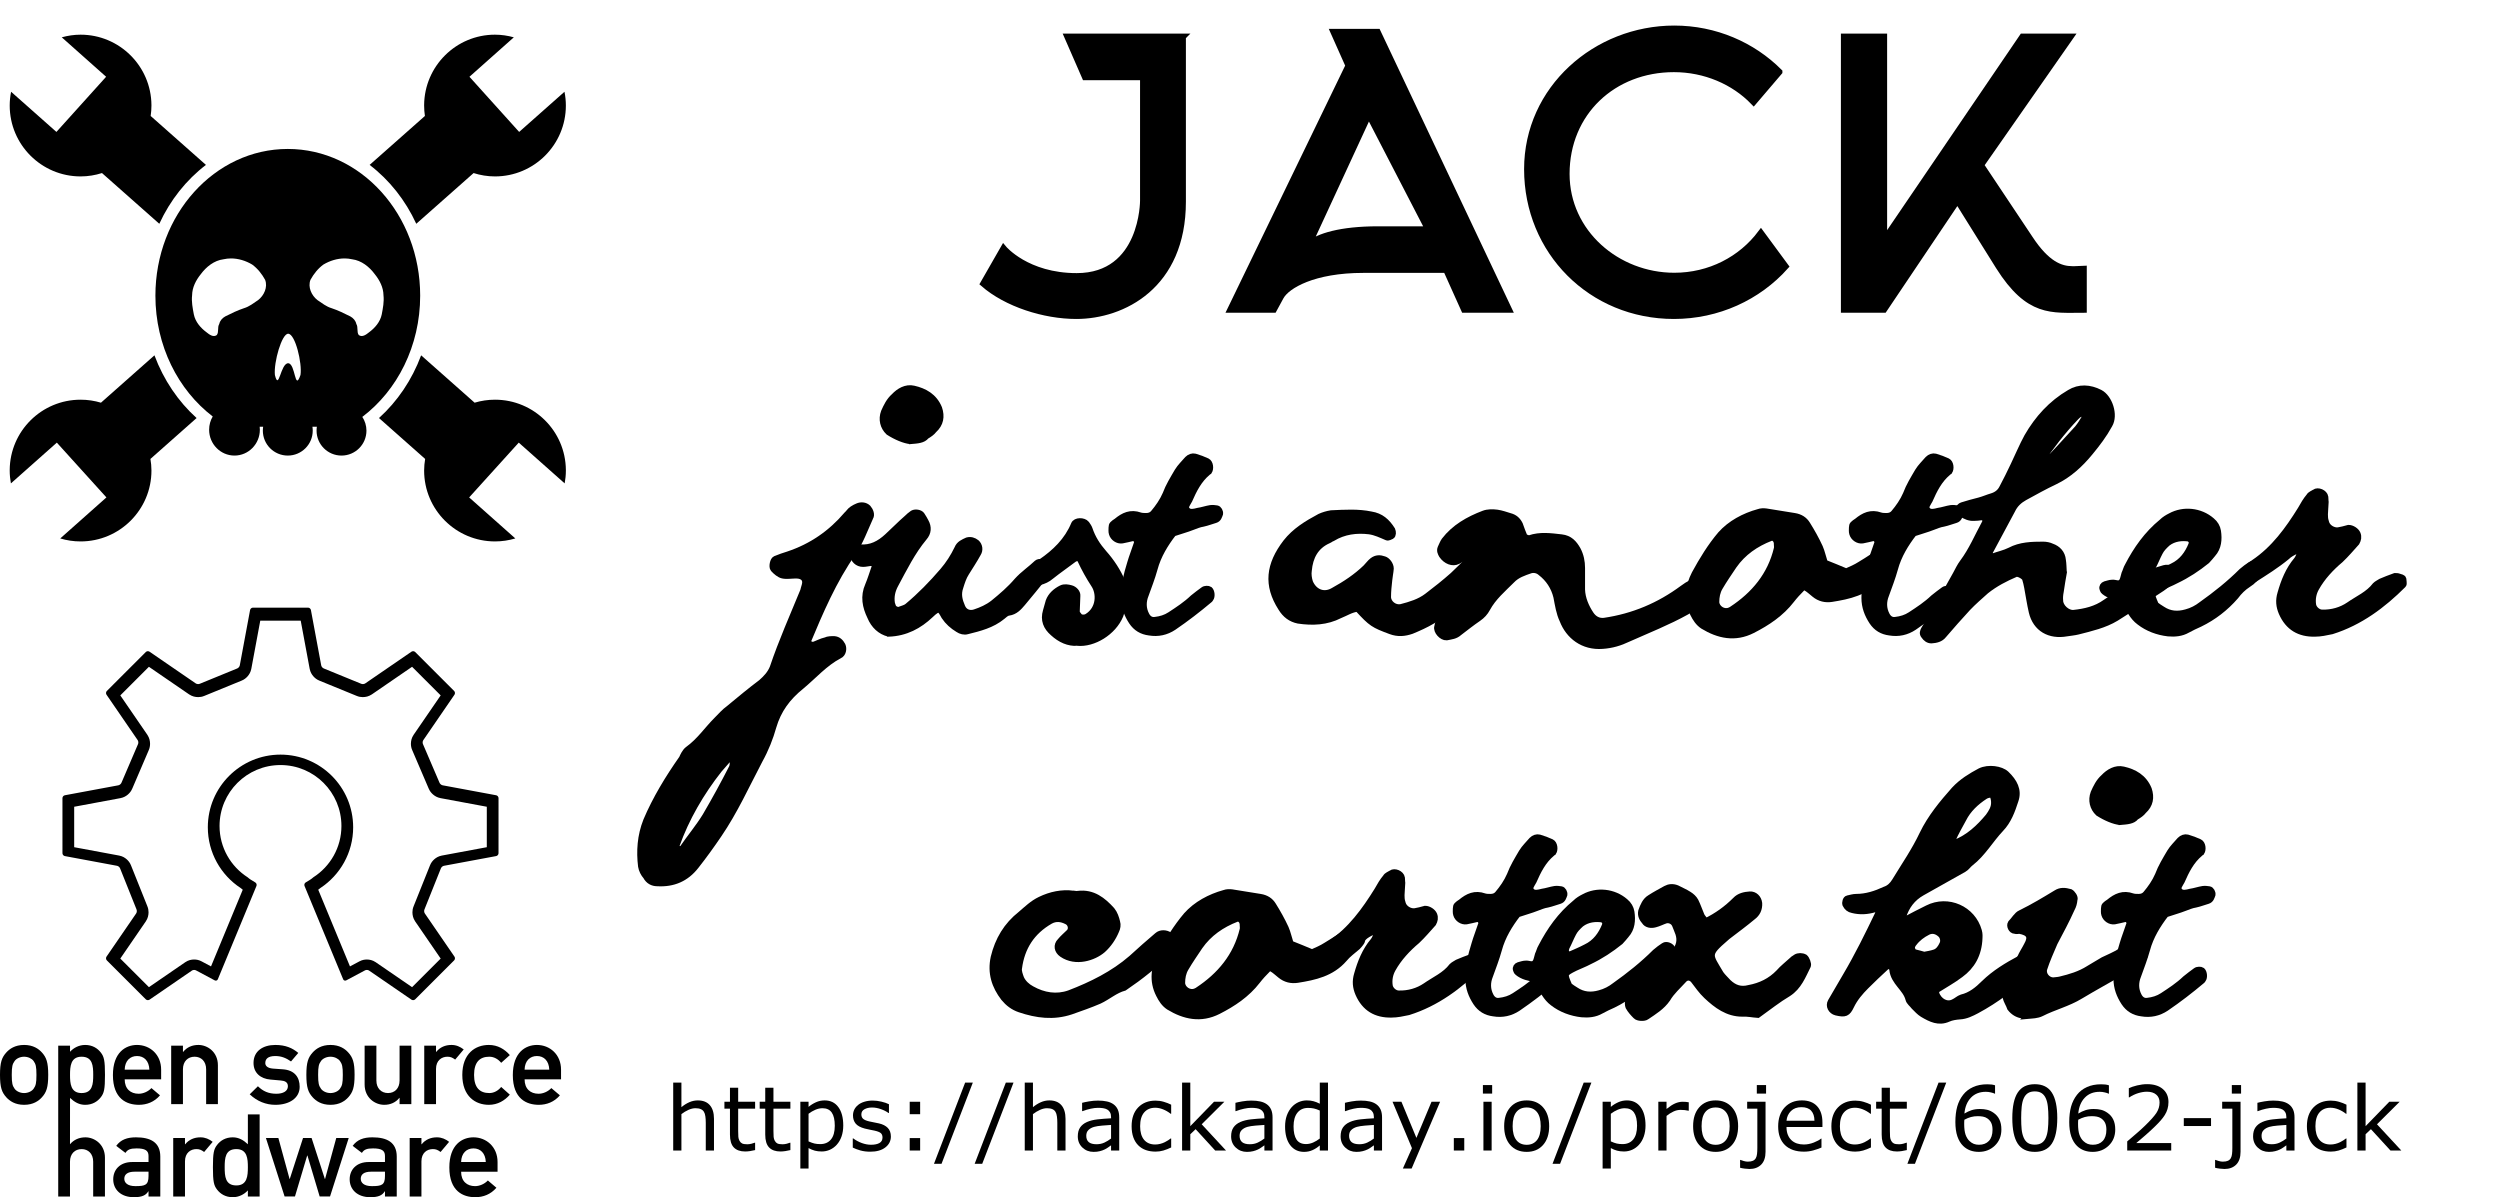 <?xml version="1.0" encoding="UTF-8" standalone="no"?>
<!-- Created with Inkscape (http://www.inkscape.org/) -->

<svg
   xmlns:osb="http://www.openswatchbook.org/uri/2009/osb"
   xmlns:dc="http://purl.org/dc/elements/1.1/"
   xmlns:cc="http://creativecommons.org/ns#"
   xmlns:rdf="http://www.w3.org/1999/02/22-rdf-syntax-ns#"
   xmlns:svg="http://www.w3.org/2000/svg"
   xmlns="http://www.w3.org/2000/svg"
   xmlns:sodipodi="http://sodipodi.sourceforge.net/DTD/sodipodi-0.dtd"
   xmlns:inkscape="http://www.inkscape.org/namespaces/inkscape"
   width="3145.514"
   height="1506.331"
   id="svg4233"
   version="1.1"
   inkscape:version="0.91 r13725"
   viewBox="0 0 3145.514 1506.331"
   sodipodi:docname="logo-2.svg"
   inkscape:export-filename="C:\Users\mperla.CORP\Documents\GitHub\JACK\graphics\logo-2.png"
   inkscape:export-xdpi="72"
   inkscape:export-ydpi="72">
  <defs
     id="defs4235">
    <linearGradient
       id="linearGradient5786"
       osb:paint="solid">
      <stop
         style="stop-color:#000000;stop-opacity:1;"
         offset="0"
         id="stop5788" />
    </linearGradient>
    <linearGradient
       id="linearGradient5780"
       osb:paint="solid">
      <stop
         style="stop-color:#000000;stop-opacity:1;"
         offset="0"
         id="stop5782" />
    </linearGradient>
    <linearGradient
       id="linearGradient5663"
       osb:paint="solid">
      <stop
         style="stop-color:#000000;stop-opacity:1;"
         offset="0"
         id="stop5665" />
    </linearGradient>
    <filter
       inkscape:label="Jigsaw Piece"
       inkscape:menu="Bevels"
       inkscape:menu-tooltip="Low, sharp bevel"
       style="color-interpolation-filters:sRGB"
       id="filter5733">
      <feSpecularLighting
         in="SourceAlpha"
         surfaceScale="1"
         specularConstant="2"
         specularExponent="18.5"
         id="feSpecularLighting5735">
        <feDistantLight
           elevation="30"
           azimuth="225"
           id="feDistantLight5737" />
      </feSpecularLighting>
      <feComposite
         result="result0"
         operator="atop"
         in2="SourceGraphic"
         id="feComposite5739" />
      <feMorphology
         radius="2"
         result="result1"
         in="SourceAlpha"
         operator="dilate"
         id="feMorphology5741" />
      <feComposite
         in="result0"
         in2="result1"
         id="feComposite5743" />
    </filter>
    <filter
       inkscape:label="Jigsaw Piece"
       inkscape:menu="Bevels"
       inkscape:menu-tooltip="Low, sharp bevel"
       style="color-interpolation-filters:sRGB"
       id="filter5745">
      <feSpecularLighting
         in="SourceAlpha"
         surfaceScale="1"
         specularConstant="2"
         specularExponent="18.5"
         id="feSpecularLighting5747">
        <feDistantLight
           elevation="30"
           azimuth="225"
           id="feDistantLight5749" />
      </feSpecularLighting>
      <feComposite
         result="result0"
         operator="atop"
         in2="SourceGraphic"
         id="feComposite5751" />
      <feMorphology
         radius="2"
         result="result1"
         in="SourceAlpha"
         operator="dilate"
         id="feMorphology5753" />
      <feComposite
         in="result0"
         in2="result1"
         id="feComposite5755" />
    </filter>
    <filter
       inkscape:label="Jigsaw Piece"
       inkscape:menu="Bevels"
       inkscape:menu-tooltip="Low, sharp bevel"
       style="color-interpolation-filters:sRGB;"
       id="filter5794">
      <feSpecularLighting
         in="SourceAlpha"
         surfaceScale="1"
         specularConstant="2"
         specularExponent="18.5"
         id="feSpecularLighting5796">
        <feDistantLight
           elevation="30"
           azimuth="225"
           id="feDistantLight5798" />
      </feSpecularLighting>
      <feComposite
         result="result0"
         operator="atop"
         in2="SourceGraphic"
         id="feComposite5800" />
      <feMorphology
         radius="2"
         result="result1"
         in="SourceAlpha"
         operator="dilate"
         id="feMorphology5802" />
      <feComposite
         in="result0"
         in2="result1"
         id="feComposite5804" />
    </filter>
  </defs>
  <sodipodi:namedview
     id="base"
     pagecolor="#ffffff"
     bordercolor="#666666"
     borderopacity="1.0"
     inkscape:pageopacity="0.0"
     inkscape:pageshadow="2"
     inkscape:zoom="0.59999999"
     inkscape:cx="506.47821"
     inkscape:cy="1168.6576"
     inkscape:current-layer="layer1"
     inkscape:document-units="px"
     showgrid="false"
     units="px"
     inkscape:showpageshadow="true"
     fit-margin-top="0"
     fit-margin-left="0"
     fit-margin-right="0"
     fit-margin-bottom="0"
     inkscape:window-width="1366"
     inkscape:window-height="706"
     inkscape:window-x="-8"
     inkscape:window-y="-8"
     inkscape:window-maximized="1"
     showguides="false" />
  <g
     id="layer1"
     inkscape:label="Layer 1"
     inkscape:groupmode="layer"
     transform="translate(-7.451,1311.374)">
    <g
       transform="matrix(2.556,0,0,2.556,931.596,-1611.209)"
       style="font-style:normal;font-weight:normal;font-size:40px;line-height:125%;font-family:sans-serif;letter-spacing:0px;word-spacing:0px;fill:#000000;fill-opacity:1;stroke:#000000;stroke-width:3.13;stroke-linecap:butt;stroke-linejoin:miter;stroke-opacity:1;stroke-miterlimit:4;stroke-dasharray:none"
       id="flowRoot4695"
       inkscape:export-xdpi="72"
       inkscape:export-ydpi="72">
      <path
         inkscape:connector-curvature="0"
         d="m 220.643,135.415 -56.7,0 8.64,19.8 28.62,0 0,60.84 c 0,0 0.18,37.26 -32.76,37.26 -24.66,0 -36,-13.68 -36,-13.68 l -9.9,17.28 c 11.34,9.9 29.88,15.84 45.72,15.84 22.86,0 52.38,-14.76 52.38,-56.16 l 0,-81.18 z"
         style="font-style:normal;font-variant:normal;font-weight:normal;font-stretch:normal;font-size:180px;font-family:Arkhip;-inkscape-font-specification:Arkhip;fill:#000000;fill-opacity:1;stroke:#000000;stroke-opacity:1;stroke-width:3.13;stroke-miterlimit:4;stroke-dasharray:none"
         id="path5265" />
      <path
         inkscape:connector-curvature="0"
         d="m 302.324,149.635 -58.14,120.06 21.24,0 3.42,-6.3 c 3.06,-5.58 16.2,-13.32 40.68,-13.32 l 40.86,0 8.82,19.62 21.96,0 -64.62,-136.62 -21.6,0 7.38,16.56 z m 14.4,80.64 c -18.36,0 -29.34,3.42 -34.2,7.56 l 29.7,-64.26 29.34,56.7 -24.84,0 z"
         style="font-style:normal;font-variant:normal;font-weight:normal;font-stretch:normal;font-size:180px;font-family:Arkhip;-inkscape-font-specification:Arkhip;fill:#000000;fill-opacity:1;stroke:#000000;stroke-opacity:1;stroke-width:3.13;stroke-miterlimit:4;stroke-dasharray:none"
         id="path5267" />
      <path
         inkscape:connector-curvature="0"
         d="m 514.271,152.695 c -13.14,-13.14 -31.5,-21.24 -51.66,-21.24 -38.52,0 -72.36,29.52 -72.36,69.12 0,40.5 31.5,72.18 72.18,72.18 21.6,0 41.4,-9.18 54.9,-24.3 l -12.06,-16.38 c -9.72,12.96 -25.2,21.06 -42.66,21.06 -28.08,0 -53.1,-21.24 -53.1,-50.22 0,-30.24 23.04,-51.66 52.92,-51.66 15.3,0 29.52,6.12 39.24,16.2 l 12.6,-14.76 z"
         style="font-style:normal;font-variant:normal;font-weight:normal;font-stretch:normal;font-size:180px;font-family:Arkhip;-inkscape-font-specification:Arkhip;fill:#000000;fill-opacity:1;stroke:#000000;stroke-opacity:1;stroke-width:3.13;stroke-miterlimit:4;stroke-dasharray:none"
         id="path5269" />
      <path
         inkscape:connector-curvature="0"
         d="m 602.004,215.875 20.34,32.58 c 14.76,23.4 26.1,21.24 41.76,21.24 l 0,-19.98 -4.32,0.18 c -0.36,0 -0.9,0 -1.26,0 -5.76,0 -12.6,-2.52 -20.88,-15.12 l -24.12,-36.18 44.1,-63.18 -23.58,0 -68.22,100.26 0,-100.26 -19.62,0 0,134.28 19.62,0 36.18,-53.82 z"
         style="font-style:normal;font-variant:normal;font-weight:normal;font-stretch:normal;font-size:180px;font-family:Arkhip;-inkscape-font-specification:Arkhip;fill:#000000;fill-opacity:1;stroke:#000000;stroke-opacity:1;stroke-width:3.13;stroke-miterlimit:4;stroke-dasharray:none"
         id="path5271" />
    </g>
    <g
       transform="matrix(2.556,0,0,2.556,324.911,-2235.047)"
       style="font-style:normal;font-weight:normal;font-size:40px;line-height:125%;font-family:sans-serif;letter-spacing:0px;word-spacing:0px;fill:#000000;fill-opacity:1;stroke:#000000;stroke-width:3.13;stroke-linecap:butt;stroke-linejoin:miter;stroke-opacity:1;stroke-miterlimit:4;stroke-dasharray:none;fill-rule:evenodd"
       id="flowRoot4711"
       inkscape:export-xdpi="72"
       inkscape:export-ydpi="72">
      <path
         inkscape:connector-curvature="0"
         d="m 273.055,677.873 c 1.35,0.45 2.4,1.2 3.15,1.05 1.8,-0.6 3.9,-1.8 6,-2.25 1.2,-0.6 2.85,-0.6 4.2,-0.6 1.95,0.15 3.15,1.35 4.05,3 0.75,1.65 0.3,4.2 -1.5,4.95 -7.2,3.75 -12.6,10.05 -18.75,15.15 -6.75,5.4 -11.4,11.7 -13.8,19.95 -1.5,5.4 -3.75,11.1 -6.75,16.5 -6.45,12.3 -12.3,25.2 -20.1,36.6 -3.45,5.1 -7.35,10.5 -11.25,15.45 -4.8,6.15 -11.1,8.85 -18.9,8.4 -2.4,0 -4.35,-1.05 -5.55,-3.3 -1.2,-1.35 -2.1,-3.15 -2.4,-4.95 -0.9,-7.35 -0.45,-15 2.55,-22.5 4.5,-10.65 10.8,-21 17.55,-30.6 0.6,-1.35 1.5,-3.3 2.85,-4.35 5.85,-4.2 9.45,-9.75 14.25,-14.55 1.95,-1.95 3.9,-4.2 5.85,-5.55 5.25,-4.35 10.65,-8.85 16.05,-12.9 2.4,-2.1 4.5,-4.35 5.7,-7.35 4.35,-12.9 9.9,-25.35 15,-37.8 0.3,-0.9 0.45,-1.95 0.75,-2.7 0.9,-3 -0.75,-4.95 -4.35,-4.95 -2.1,0 -4.65,0.45 -6.6,0 -1.5,-0.3 -3.3,-1.8 -4.5,-3.15 -0.9,-1.05 -0.15,-4.35 0.9,-4.8 2.1,-0.9 4.35,-1.65 6.3,-2.25 11.7,-3.9 21.15,-10.5 28.95,-19.65 0.75,-0.6 1.65,-2.1 2.7,-2.7 0.9,-0.6 1.8,-1.05 2.55,-1.35 1.65,-0.75 3.75,-0.6 5.1,0.75 1.05,1.2 1.95,3.3 1.05,4.65 -2.7,6 -4.95,12.15 -8.4,17.25 -9.6,13.65 -16.2,29.1 -22.65,44.55 z m -62.55,101.55 c 0.15,0 1.05,0 1.2,-0.3 3.6,-5.25 8.1,-10.65 11.4,-16.05 4.65,-7.95 9,-15.9 13.05,-23.85 0.45,-0.9 0.45,-2.4 0.45,-3.6 0,-0.45 -0.15,-0.9 -0.45,-1.35 0,-0.15 -0.9,-0.15 -1.2,0 -1.8,1.95 -3.45,4.05 -5.25,6 -8.85,11.25 -16.2,23.85 -21,37.35 0,0.6 0.45,1.05 0.45,1.5 0.15,0 0.6,0.3 1.35,0.3 z m 113.4,-201 c -2.85,-0.3 -6.9,-1.95 -10.65,-4.35 -2.7,-2.55 -3.6,-6.3 -2.25,-9.9 1.2,-2.7 2.55,-5.55 4.95,-7.65 2.4,-2.55 5.85,-4.65 9.6,-3.75 5.25,1.2 10.05,3.75 12.45,9.6 1.35,4.05 0.75,7.65 -2.55,10.65 -0.9,1.2 -2.25,2.1 -3.75,3 -1.5,1.95 -4.2,2.1 -7.8,2.4 z"
         style="font-style:normal;font-variant:normal;font-weight:normal;font-stretch:normal;font-size:150px;font-family:'goodvibes regular';-inkscape-font-specification:'goodvibes regular, ';text-align:center;text-anchor:middle;fill:#000000;fill-opacity:1;stroke:#000000;stroke-opacity:1;stroke-width:3.13;stroke-miterlimit:4;stroke-dasharray:none;fill-rule:evenodd"
         id="path5224" />
      <path
         inkscape:connector-curvature="0"
         d="m 313.243,673.223 c 8.4,-0.3 15,-3.9 20.55,-9.15 4.35,-4.2 4.8,-3 6.9,0.75 1.8,2.7 4.05,4.65 6.75,6.3 1.35,0.9 3,1.35 4.5,0.9 6,-1.5 12.15,-3 17.25,-7.2 0.9,-0.75 1.95,-1.8 3.15,-1.95 3.15,-0.45 4.95,-2.55 6.75,-4.65 3.45,-4.2 6.9,-8.25 10.2,-12.45 0.9,-1.2 1.5,-2.7 2.1,-4.05 0.45,-1.05 0,-1.95 -0.9,-2.4 -1.05,-1.2 -3.15,-1.65 -4.2,-0.75 -3.15,3 -6.75,5.4 -9.75,8.7 -3.6,4.2 -7.65,7.65 -11.7,10.95 -2.85,2.25 -6,3.6 -9.15,4.65 -2.7,0.9 -5.25,-0.15 -6.3,-2.7 -1.35,-3.15 -2.25,-6.15 -0.9,-9.9 0.75,-2.4 1.5,-4.8 2.85,-6.9 1.95,-3.15 4.05,-6.3 5.85,-9.6 1.05,-1.65 0.75,-3.9 -0.75,-5.25 -1.35,-1.05 -2.85,-1.5 -4.5,-1.05 -1.95,0.9 -3.9,1.65 -4.8,3.9 -1.95,4.05 -4.35,7.8 -7.2,11.1 -5.4,6.3 -11.1,12.15 -17.4,17.4 -1.05,0.9 -2.7,1.2 -4.2,1.8 -0.9,0.3 -2.85,-0.75 -3,-1.65 -0.15,-0.45 -0.45,-1.05 -0.6,-1.8 -0.45,-3.15 0.15,-6.15 1.8,-9.15 4.2,-7.8 8.25,-16.05 14.1,-23.1 2.1,-2.4 2.25,-5.1 0.75,-7.8 -0.6,-1.05 -1.2,-2.25 -1.95,-3.3 -0.75,-1.05 -3,-1.5 -4.35,-0.75 -0.9,0.6 -1.95,1.5 -2.85,2.4 -3.3,2.85 -6.3,6 -9.6,9 -3.9,3.6 -8.1,5.85 -13.5,5.4 -0.6,-0.15 -1.2,0.15 -1.8,0.3 -0.9,0.15 -2.1,2.1 -1.8,3 0.45,2.7 2.4,4.65 5.1,4.65 1.2,0 2.25,-0.3 3.6,-0.45 1.5,-0.15 2.55,1.05 2.1,2.25 -1.05,3 -1.95,6 -3.15,8.85 -2.4,5.4 -1.35,10.5 1.05,15.45 1.8,4.35 4.95,7.2 9,8.25 z"
         style="font-style:normal;font-variant:normal;font-weight:normal;font-stretch:normal;font-size:150px;font-family:'goodvibes regular';-inkscape-font-specification:'goodvibes regular, ';text-align:center;text-anchor:middle;fill:#000000;fill-opacity:1;stroke:#000000;stroke-opacity:1;stroke-width:3.13;stroke-miterlimit:4;stroke-dasharray:none;fill-rule:evenodd"
         id="path5226" />
      <path
         inkscape:connector-curvature="0"
         d="m 406.196,677.723 c 7.8,0.75 17.55,-5.1 21,-13.35 1.05,-2.85 1.65,-5.85 2.25,-8.7 0.45,-2.7 0,-5.25 -1.2,-7.8 -2.25,-5.25 -5.4,-10.05 -9.15,-14.25 -3.15,-3.6 -5.55,-7.35 -7.05,-11.85 -0.3,-0.9 -0.9,-1.65 -1.5,-2.55 -1.35,-1.65 -5.25,-1.65 -6,0.3 -3.3,7.95 -9.3,13.8 -16.35,18.6 -3.3,2.25 -6.3,4.65 -9.3,7.2 -0.3,0.15 -0.15,1.35 0.15,1.8 0.6,0.75 1.5,1.65 2.25,1.65 4.2,-0.45 8.4,-0.75 11.85,-3.75 3.75,-3 7.5,-5.55 11.25,-8.4 1.35,-0.9 2.85,-0.75 3.3,0.45 1.95,4.2 4.2,8.25 6.75,12.15 2.7,4.05 2.85,11.85 -3.45,15.75 -0.9,0.6 -2.7,0.75 -3.75,0 -0.6,-0.75 -1.5,-1.65 -1.5,-2.55 0,-2.55 0.3,-5.25 0.3,-7.8 0.15,-1.5 -1.35,-3.15 -3,-3.6 -1.65,-0.45 -3.3,-0.75 -4.8,0 -2.7,1.35 -5.1,3.45 -6.15,6.3 -0.45,1.65 -0.9,3.3 -1.35,4.8 -1.35,4.5 0.15,7.95 3.45,10.8 3.6,3.3 7.65,5.1 12,4.8 z"
         style="font-style:normal;font-variant:normal;font-weight:normal;font-stretch:normal;font-size:150px;font-family:'goodvibes regular';-inkscape-font-specification:'goodvibes regular, ';text-align:center;text-anchor:middle;fill:#000000;fill-opacity:1;stroke:#000000;stroke-opacity:1;stroke-width:3.13;stroke-miterlimit:4;stroke-dasharray:none;fill-rule:evenodd"
         id="path5228" />
      <path
         inkscape:connector-curvature="0"
         d="m 453.35,623.873 c 3.45,-1.2 6.45,-1.95 9.45,-3.15 1.65,-0.6 3.3,-1.35 5.25,-1.65 2.1,-0.45 3.9,-1.2 6,-1.8 1.5,-0.45 1.8,-1.8 2.25,-3 0.15,-1.05 -0.6,-2.4 -1.5,-2.55 -1.05,-0.15 -1.95,-0.3 -3.15,-0.15 -1.95,0.3 -4.05,1.05 -6.15,1.35 -1.8,0.45 -3.9,1.05 -5.25,-0.3 -1.65,-1.65 0.15,-3.45 0.9,-4.95 2.25,-5.1 4.65,-10.05 9.15,-13.8 0.15,0 0.3,-0.3 0.6,-0.45 0.9,-1.35 0.6,-4.2 -0.9,-4.95 -1.95,-0.9 -3.9,-1.65 -6,-2.25 -1.2,-0.3 -2.55,0.15 -3.6,1.2 -1.65,1.95 -3.6,3.75 -4.95,6 -2.1,3.6 -4.35,7.2 -5.85,11.25 -1.5,3.45 -3.6,6.45 -6,9.3 -0.9,1.05 -2.1,1.5 -3.6,1.5 -0.9,0 -2.1,0 -3,-0.3 -4.65,-1.65 -8.1,0 -11.55,2.85 -0.75,0.45 -1.35,0.9 -1.95,1.5 -0.3,0.3 -0.45,0.9 -0.45,1.5 0,0.9 -0.15,2.1 0.15,3 0.6,2.1 2.85,3.6 4.95,3.3 1.65,-0.3 3.45,-0.75 5.4,-1.2 1.2,0 2.4,1.5 1.95,2.7 -1.05,3.3 -2.4,6.6 -3.3,9.75 -1.8,5.7 -3,11.1 -3,17.1 0,4.5 1.5,8.25 3.75,11.7 2.1,3.15 4.95,4.8 8.55,5.25 4.35,0.75 8.4,-0.15 12,-2.55 6.15,-4.2 12,-8.7 17.7,-13.5 0.15,-0.15 0.3,-0.3 0.45,-0.6 0.75,-0.9 0.6,-3.45 -0.45,-4.35 -0.6,-0.45 -2.25,-0.45 -3,0.15 -1.65,1.2 -3.45,2.55 -5.1,3.9 -3.45,3.3 -7.35,5.85 -11.25,8.4 -2.25,1.5 -4.8,2.25 -7.5,2.55 -1.95,0.3 -3.45,-0.75 -4.35,-2.55 -1.65,-3.15 -1.65,-6.6 -0.3,-9.9 1.5,-4.2 3.15,-8.4 4.35,-12.75 1.8,-6.75 5.4,-12.45 9.3,-17.55 z"
         style="font-style:normal;font-variant:normal;font-weight:normal;font-stretch:normal;font-size:150px;font-family:'goodvibes regular';-inkscape-font-specification:'goodvibes regular, ';text-align:center;text-anchor:middle;fill:#000000;fill-opacity:1;stroke:#000000;stroke-opacity:1;stroke-width:3.13;stroke-miterlimit:4;stroke-dasharray:none;fill-rule:evenodd"
         id="path5230" />
      <path
         inkscape:connector-curvature="0"
         d="m 544.124,660.923 c 6.9,7.5 7.8,7.95 16.2,11.1 3.6,1.35 6.9,1.05 10.35,-0.15 6.9,-2.85 14.1,-6.3 19.5,-12.45 6.6,-7.2 13.05,-14.4 19.5,-21.75 1.35,-1.8 2.55,-3.9 3.6,-6 0.45,-1.2 0.15,-2.55 -1.05,-2.85 -1.05,-0.6 -2.25,-1.2 -3.3,-0.9 -1.2,0.3 -2.1,1.05 -2.85,1.8 -4.95,4.8 -9.9,10.05 -15,14.85 -4.05,3.6 -8.4,7.05 -12.75,10.35 -3.75,2.85 -8.25,4.2 -12.9,5.4 -3.15,0.6 -6.45,-1.95 -6.45,-5.1 0,-2.7 0.3,-5.55 0.6,-8.25 0.15,-1.8 0.6,-3.75 0.75,-5.7 0,-1.95 -1.65,-4.05 -3.15,-4.5 -2.1,-0.75 -3.9,-0.75 -5.7,0.6 -1.2,0.9 -2.1,2.25 -3.3,3.45 -4.65,4.5 -10.05,8.1 -16.05,11.4 -4.65,2.7 -9.45,0.75 -11.55,-4.2 -0.6,-1.8 -0.9,-4.05 -0.6,-5.85 0.6,-6.6 3.3,-12 9.75,-14.85 0.75,-0.3 1.35,-0.9 1.95,-1.05 5.7,-3.45 11.85,-4.2 18.15,-3.45 3.15,0.45 5.85,1.8 8.7,3 0.6,0.3 1.5,-0.3 2.25,-0.6 0.75,-0.45 0.75,-1.95 0.3,-3 -2.55,-4.05 -5.55,-6.75 -10.35,-7.5 -6.45,-1.35 -12.9,-0.9 -19.65,-0.6 -1.95,0.3 -3.9,0.9 -5.55,1.65 -6.45,3.45 -12.3,7.05 -16.65,12.6 -8.4,10.95 -9.6,21 -2.4,32.25 2.1,3.45 4.8,5.4 8.4,6.15 7.05,1.05 13.95,0.75 20.4,-2.55 3,-1.2 5.7,-3 8.85,-3.3 z"
         style="font-style:normal;font-variant:normal;font-weight:normal;font-stretch:normal;font-size:150px;font-family:'goodvibes regular';-inkscape-font-specification:'goodvibes regular, ';text-align:center;text-anchor:middle;fill:#000000;fill-opacity:1;stroke:#000000;stroke-opacity:1;stroke-width:3.13;stroke-miterlimit:4;stroke-dasharray:none;fill-rule:evenodd"
         id="path5232" />
      <path
         inkscape:connector-curvature="0"
         d="m 602.727,634.223 c -0.6,-0.6 -0.45,-1.2 0.15,-1.65 0.15,0 0.3,0.45 0.3,0.6 -0.15,0.45 -0.45,0.45 -0.6,0.75 -1.5,4.65 -4.8,8.25 -6.6,12.9 -1.8,4.95 -5.25,9 -8.1,13.5 -1.35,2.4 -2.7,4.65 -3.75,7.05 -0.45,0.6 -0.45,1.65 -0.75,2.55 -0.6,2.1 2.25,5.25 4.5,5.1 2.25,-0.45 4.35,-0.6 6.15,-2.25 3.15,-2.4 6.15,-4.8 9.45,-7.05 1.95,-1.35 3.3,-2.85 4.35,-4.8 3,-5.55 7.8,-9.6 12.15,-13.95 2.55,-2.7 5.85,-3.75 9.3,-4.95 1.8,-0.45 3.6,0 4.95,1.2 3.9,3 6.6,7.05 7.8,12 0.75,3.9 1.35,7.95 3,11.4 3,7.8 10.05,13.35 19.65,12.6 4.5,-0.3 8.55,-1.5 12.6,-3.45 9.75,-4.35 19.65,-8.25 28.8,-13.35 4.65,-2.85 8.4,-6.45 11.85,-10.2 1.05,-1.2 0.9,-3.6 0,-4.95 -0.75,-1.5 -3.3,-2.25 -4.65,-1.35 -3.15,1.5 -6.45,3 -9.15,5.1 -11.55,8.55 -24.3,13.95 -38.7,16.05 -2.85,0.3 -5.1,-1.05 -6.6,-3.3 -2.4,-3.6 -4.2,-7.8 -4.35,-12.15 0,-3.6 0,-7.05 0,-10.65 0,-3.15 -0.6,-6.15 -2.1,-9 -1.8,-3.15 -3.9,-5.55 -7.95,-6 -5.25,-0.6 -10.5,-1.35 -15.75,0.45 -0.6,0.15 -1.5,-0.45 -2.4,-0.6 -0.9,-2.1 -1.65,-4.2 -2.4,-6.3 -1.05,-2.1 -2.55,-3.45 -4.95,-4.05 -1.95,-0.6 -4.05,-1.35 -6.15,-1.65 -2.25,-0.3 -4.65,-0.3 -6.6,0.45 -7.5,2.85 -14.4,6.75 -19.35,13.2 -0.75,1.05 -1.2,2.4 -1.8,3.6 -0.6,1.35 0,2.55 0.6,3.6 1.95,2.85 5.25,4.2 7.8,2.85 2.4,-1.2 4.5,-2.7 7.05,-3.75 0.6,-0.15 1.5,0.3 2.25,0.45 z"
         style="font-style:normal;font-variant:normal;font-weight:normal;font-stretch:normal;font-size:150px;font-family:'goodvibes regular';-inkscape-font-specification:'goodvibes regular, ';text-align:center;text-anchor:middle;fill:#000000;fill-opacity:1;stroke:#000000;stroke-opacity:1;stroke-width:3.13;stroke-miterlimit:4;stroke-dasharray:none;fill-rule:evenodd"
         id="path5234" />
      <path
         inkscape:connector-curvature="0"
         d="m 773.957,638.423 c 3.45,1.35 7.05,2.85 10.65,4.35 2.4,-1.05 4.8,-2.1 6.9,-3.45 4.05,-2.4 7.95,-5.1 11.85,-7.65 1.5,-0.9 3.6,-0.75 4.65,0.45 1.35,1.35 1.8,4.5 0.6,5.85 -0.6,0.75 -1.05,1.35 -1.65,1.95 -2.25,1.95 -4.8,3.75 -6.6,6 -6.15,7.05 -14.4,8.85 -22.95,10.2 -3,0.45 -5.85,-0.15 -8.4,-2.25 -1.35,-1.05 -2.55,-2.25 -4.05,-3.15 -0.45,-0.45 -1.8,-0.3 -2.25,0.3 -1.8,1.8 -3.6,3.75 -5.1,5.7 -5.1,6.6 -11.85,11.1 -19.2,14.85 -8.55,4.35 -16.65,2.55 -24.3,-2.1 -2.25,-1.5 -3.6,-3.6 -4.8,-6 -3.45,-6.75 -2.4,-13.5 0.75,-19.65 3.75,-6.9 7.8,-13.5 12.75,-19.35 4.8,-5.4 11.55,-9 18.6,-10.95 1.2,-0.45 2.55,-0.45 3.75,-0.3 4.8,0.75 9.45,1.5 13.95,2.25 2.85,0.45 4.95,1.8 6.3,4.05 2.25,3.6 4.35,7.35 6.15,11.25 1.05,2.4 1.5,4.8 2.4,7.65 z m -23.4,-9 c 0.15,-2.4 -1.65,-3.9 -3.15,-3.3 -7.35,2.85 -13.65,7.2 -18.15,13.65 -2.4,3.6 -4.8,7.05 -6.9,10.65 -1.35,2.25 -1.8,4.8 -1.8,7.35 0.15,3.15 3.75,5.4 6.6,4.2 0.45,-0.3 0.9,-0.3 1.2,-0.6 10.95,-7.2 19.05,-16.8 22.2,-30 0.15,-0.75 0,-1.65 0,-1.95 z"
         style="font-style:normal;font-variant:normal;font-weight:normal;font-stretch:normal;font-size:150px;font-family:'goodvibes regular';-inkscape-font-specification:'goodvibes regular, ';text-align:center;text-anchor:middle;fill:#000000;fill-opacity:1;stroke:#000000;stroke-opacity:1;stroke-width:3.13;stroke-miterlimit:4;stroke-dasharray:none;fill-rule:evenodd"
         id="path5236" />
      <path
         inkscape:connector-curvature="0"
         d="m 817.804,623.873 c 3.45,-1.2 6.45,-1.95 9.45,-3.15 1.65,-0.6 3.3,-1.35 5.25,-1.65 2.1,-0.45 3.9,-1.2 6,-1.8 1.5,-0.45 1.8,-1.8 2.25,-3 0.15,-1.05 -0.6,-2.4 -1.5,-2.55 -1.05,-0.15 -1.95,-0.3 -3.15,-0.15 -1.95,0.3 -4.05,1.05 -6.15,1.35 -1.8,0.45 -3.9,1.05 -5.25,-0.3 -1.65,-1.65 0.15,-3.45 0.9,-4.95 2.25,-5.1 4.65,-10.05 9.15,-13.8 0.15,0 0.3,-0.3 0.6,-0.45 0.9,-1.35 0.6,-4.2 -0.9,-4.95 -1.95,-0.9 -3.9,-1.65 -6,-2.25 -1.2,-0.3 -2.55,0.15 -3.6,1.2 -1.65,1.95 -3.6,3.75 -4.95,6 -2.1,3.6 -4.35,7.2 -5.85,11.25 -1.5,3.45 -3.6,6.45 -6,9.3 -0.9,1.05 -2.1,1.5 -3.6,1.5 -0.9,0 -2.1,0 -3,-0.3 -4.65,-1.65 -8.1,0 -11.55,2.85 -0.75,0.45 -1.35,0.9 -1.95,1.5 -0.3,0.3 -0.45,0.9 -0.45,1.5 0,0.9 -0.15,2.1 0.15,3 0.6,2.1 2.85,3.6 4.95,3.3 1.65,-0.3 3.45,-0.75 5.4,-1.2 1.2,0 2.4,1.5 1.95,2.7 -1.05,3.3 -2.4,6.6 -3.3,9.75 -1.8,5.7 -3,11.1 -3,17.1 0,4.5 1.5,8.25 3.75,11.7 2.1,3.15 4.95,4.8 8.55,5.25 4.35,0.75 8.4,-0.15 12,-2.55 6.15,-4.2 12,-8.7 17.7,-13.5 0.15,-0.15 0.3,-0.3 0.45,-0.6 0.75,-0.9 0.6,-3.45 -0.45,-4.35 -0.6,-0.45 -2.25,-0.45 -3,0.15 -1.65,1.2 -3.45,2.55 -5.1,3.9 -3.45,3.3 -7.35,5.85 -11.25,8.4 -2.25,1.5 -4.8,2.25 -7.5,2.55 -1.95,0.3 -3.45,-0.75 -4.35,-2.55 -1.65,-3.15 -1.65,-6.6 -0.3,-9.9 1.5,-4.2 3.15,-8.4 4.35,-12.75 1.8,-6.75 5.4,-12.45 9.3,-17.55 z"
         style="font-style:normal;font-variant:normal;font-weight:normal;font-stretch:normal;font-size:150px;font-family:'goodvibes regular';-inkscape-font-specification:'goodvibes regular, ';text-align:center;text-anchor:middle;fill:#000000;fill-opacity:1;stroke:#000000;stroke-opacity:1;stroke-width:3.13;stroke-miterlimit:4;stroke-dasharray:none;fill-rule:evenodd"
         id="path5238" />
      <path
         inkscape:connector-curvature="0"
         d="m 891.627,643.373 c -0.45,2.55 -1.05,5.85 -1.5,9.15 -0.3,1.5 -0.45,3 -0.3,4.5 0,3.15 3.6,6.45 6.75,6.15 5.55,-0.6 10.95,-1.8 15.75,-5.25 5.55,-3.75 11.1,-7.5 16.65,-11.4 3.75,-2.7 7.8,-4.2 12.15,-5.4 1.05,-0.3 2.25,-0.15 3.3,0 0.6,0.15 1.5,0.6 1.8,1.05 0.3,0.6 0.15,1.65 0,2.25 -1.35,2.7 -3.6,4.65 -6.15,6.45 -7.35,4.8 -15,9.9 -22.65,14.7 -5.7,3.45 -12.3,4.95 -18.75,6.6 -1.8,0.45 -3.75,0.6 -5.55,0.9 -8.4,1.5 -15.15,-2.25 -17.1,-10.5 -0.9,-3.9 -1.5,-7.95 -2.25,-12 -0.3,-1.5 -0.6,-3 -1.05,-4.35 -0.45,-1.2 -3.45,-2.85 -4.65,-2.4 -5.25,2.25 -10.2,4.8 -14.7,8.4 -3,2.7 -6.15,5.4 -9,8.4 -4.05,4.35 -7.95,8.85 -11.85,13.35 -1.5,1.95 -3.75,2.4 -6,2.55 -1.5,0 -2.7,-0.9 -3.6,-2.25 -0.9,-1.05 -0.45,-2.1 0,-3 3.6,-6.15 7.2,-12.15 10.8,-18.45 1.65,-2.85 3.3,-5.85 4.95,-8.85 1.05,-1.95 1.95,-3.9 3.3,-5.7 4.5,-6 7.35,-12.9 10.95,-19.5 0.75,-1.5 -0.3,-3 -1.95,-2.85 -1.05,0.15 -2.25,0.3 -3.45,0.3 -2.25,0.15 -4.2,-0.75 -6.15,-1.95 -1.35,-0.75 -2.1,-2.1 -1.5,-2.7 0.6,-0.45 1.05,-1.2 1.65,-1.35 2.7,-0.9 5.7,-1.65 8.55,-2.4 2.25,-0.6 4.2,-1.5 6.3,-2.1 2.4,-0.75 4.05,-2.1 5.1,-4.2 1.95,-3.6 3.75,-7.35 5.55,-11.1 2.25,-4.65 4.2,-9.45 6.75,-14.1 5.1,-8.85 11.85,-16.35 20.85,-21.6 4.65,-2.85 9.9,-2.55 14.85,0 4.65,2.4 7.5,10.95 4.65,15.75 -2.7,4.95 -6,9.3 -9.6,13.65 -4.8,5.85 -10.35,10.95 -17.25,14.25 -5.1,2.4 -9.9,5.1 -14.85,7.8 -2.7,1.5 -4.8,3.45 -6.15,6.3 -3.6,6.9 -7.5,13.8 -11.1,20.7 -0.15,0.6 0.3,1.35 0.6,1.95 0,0.3 0.6,0.45 0.9,0.3 2.85,-1.05 5.85,-1.65 8.55,-3 5.1,-2.7 10.65,-2.85 16.35,-2.85 1.35,0 3,0.3 4.2,0.9 3,1.05 5.1,3.3 5.4,6.6 0.3,1.8 0.3,3.75 0.45,6.3 z m 11.1,-78.45 -0.15,-0.3 -0.3,0 c 0,0.75 0.3,1.65 -0.15,2.25 -1.05,1.8 -2.25,3.75 -3.6,5.4 -5.7,6.3 -11.55,12.6 -17.4,18.75 -0.15,0.15 -0.6,0.15 -0.9,0 -0.9,-0.3 -0.9,-1.05 -0.45,-1.8 5.4,-7.95 11.25,-15.6 17.85,-22.5 1.35,-1.5 2.85,-2.25 5.1,-1.8 z"
         style="font-style:normal;font-variant:normal;font-weight:normal;font-stretch:normal;font-size:150px;font-family:'goodvibes regular';-inkscape-font-specification:'goodvibes regular, ';text-align:center;text-anchor:middle;fill:#000000;fill-opacity:1;stroke:#000000;stroke-opacity:1;stroke-width:3.13;stroke-miterlimit:4;stroke-dasharray:none;fill-rule:evenodd"
         id="path5240" />
      <path
         inkscape:connector-curvature="0"
         d="m 920.727,655.823 c -3.6,-0.6 -6.6,-1.2 -9.15,-3.3 -0.45,-0.3 -0.6,-1.05 -0.75,-1.35 -0.3,-0.9 0.3,-1.8 1.2,-2.1 1.2,-0.3 2.4,-0.75 3.3,-0.75 1.65,-0.3 3.6,1.2 4.95,-0.6 0.75,-0.9 0.9,-2.55 1.35,-3.9 0.6,-1.2 0.9,-2.7 1.65,-3.9 4.2,-8.1 9.45,-15.6 16.8,-21.6 1.2,-1.2 2.7,-2.1 4.2,-2.85 6.3,-3.45 14.55,-2.7 20.25,2.25 1.65,1.35 2.7,3.15 3,5.1 0.6,4.05 0.3,8.1 -2.55,11.25 -0.9,1.05 -1.8,2.25 -2.85,3.3 -4.65,3.75 -9.6,7.05 -15.3,9.75 -2.25,1.2 -4.65,2.1 -6.9,3.15 -5.7,2.85 -5.55,2.85 -3,8.85 0.9,0.75 2.1,1.5 3.3,2.25 3.6,2.4 7.5,2.7 11.7,1.5 2.85,-0.75 5.4,-2.1 7.5,-3.75 7.2,-5.1 13.95,-10.5 19.95,-16.5 1.35,-1.2 2.85,-2.25 4.2,-3.15 1.2,-0.9 3.75,0.15 4.2,1.65 0.3,0.75 0.45,1.8 0,2.25 -1.35,2.25 -3,4.2 -5.25,5.55 -2.55,1.65 -4.5,3.6 -6.3,6 -4.95,5.7 -10.8,10.2 -17.55,13.5 -2.1,0.9 -4.2,1.95 -6.15,3 -2.85,1.65 -6.15,1.95 -9.45,1.65 -5.1,-0.6 -10.05,-2.4 -14.1,-5.55 -1.65,-1.2 -3,-2.85 -4.05,-4.5 -1.35,-2.1 -2.7,-4.35 -4.2,-7.2 z m 34.05,-28.35 c -0.45,-0.15 -0.9,-0.75 -1.2,-1.05 -3.75,-0.6 -7.65,-0.15 -10.8,2.25 -1.65,1.5 -3,2.85 -3.9,4.65 -1.2,2.25 -2.1,4.65 -3.3,6.9 -0.15,0.6 -0.45,1.2 -0.3,1.8 0,0.45 0.3,0.9 0.6,1.2 0.3,0.45 1.2,0.6 1.5,0.6 2.7,-1.2 5.25,-2.25 7.8,-3.6 4.8,-2.25 7.65,-6.3 9.45,-10.8 0.15,-0.45 0.15,-1.2 0.15,-1.95 z"
         style="font-style:normal;font-variant:normal;font-weight:normal;font-stretch:normal;font-size:150px;font-family:'goodvibes regular';-inkscape-font-specification:'goodvibes regular, ';text-align:center;text-anchor:middle;fill:#000000;fill-opacity:1;stroke:#000000;stroke-opacity:1;stroke-width:3.13;stroke-miterlimit:4;stroke-dasharray:none;fill-rule:evenodd"
         id="path5242" />
      <path
         inkscape:connector-curvature="0"
         d="m 1020.505,608.873 c 0,0.6 0,-1.2 -0.15,-2.85 -0.3,-2.1 -3.6,-3.45 -5.1,-2.25 -0.9,0.6 -2.25,1.05 -2.7,1.95 -1.65,1.95 -2.85,4.05 -4.2,6.45 -6.15,9.9 -13.05,19.5 -23.1,26.25 -1.95,1.2 -3.3,2.85 -4.95,4.35 -0.9,0.9 -0.6,3 1.05,3.75 1.5,0.75 2.85,0.75 4.05,0 5.4,-3.45 10.95,-6.9 16.05,-11.1 1.2,-1.2 2.85,-2.1 4.5,-2.85 0.75,-0.3 1.35,-0.15 1.8,0.75 0.15,0.15 0.15,0.75 0.15,0.9 -0.45,1.05 -0.9,2.1 -1.5,2.85 -4.05,4.8 -6.3,10.5 -7.95,16.35 -1.05,3.45 -0.75,6.45 0.6,9.6 3.15,7.2 8.7,10.35 16.2,10.2 2.85,0 5.55,-0.6 8.4,-1.2 13.8,-4.35 25.05,-12.75 35.1,-22.8 0.45,-0.45 0,-1.95 0,-2.85 -0.15,-0.6 -1.35,-0.9 -1.95,-1.05 -0.75,-0.3 -1.35,-0.3 -2.1,-0.3 -2.55,0.9 -4.8,1.8 -6.9,2.7 -0.9,0.6 -1.95,1.05 -2.7,1.8 -3.45,4.5 -8.55,6.6 -13.05,9.75 -3.75,2.55 -8.4,3.9 -13.2,3.75 -2.1,0 -4.2,-1.95 -4.5,-3.9 -0.45,-3 0.15,-5.85 1.5,-8.25 3,-5.4 7.35,-10.05 12,-13.95 2.85,-2.7 5.25,-5.55 7.95,-8.55 0.75,-1.35 1.05,-2.7 0.45,-4.2 -0.6,-1.5 -2.7,-2.85 -4.35,-2.85 -1.95,0.6 -3.6,0.9 -5.1,1.2 -2.4,0.3 -5.25,-1.35 -6,-3.75 -0.3,-1.05 -0.6,-1.95 -0.6,-3 -0.15,-1.65 0.15,-3.15 0.3,-6.9 z"
         style="font-style:normal;font-variant:normal;font-weight:normal;font-stretch:normal;font-size:150px;font-family:'goodvibes regular';-inkscape-font-specification:'goodvibes regular, ';text-align:center;text-anchor:middle;fill:#000000;fill-opacity:1;stroke:#000000;stroke-opacity:1;stroke-width:3.13;stroke-miterlimit:4;stroke-dasharray:none;fill-rule:evenodd"
         id="path5244" />
      <path
         inkscape:connector-curvature="0"
         d="m 403.88,801.323 c -5.4,-0.6 -10.8,0.45 -16.05,3 -3.75,1.8 -6.45,4.5 -9.45,7.05 -7.05,5.55 -11.25,12.6 -13.35,21.3 -1.65,7.65 0.45,14.1 4.95,19.95 2.1,2.55 4.65,4.5 7.8,5.55 8.4,2.85 16.65,3.9 25.2,1.05 4.65,-1.65 9.45,-3.3 13.95,-5.25 4.2,-1.95 7.8,-5.25 12.3,-6.45 7.95,-5.4 15.6,-11.4 22.2,-18.3 0.75,-0.75 1.2,-1.8 1.65,-2.7 0.75,-1.5 0,-3.75 -1.5,-4.65 -1.8,-1.35 -4.5,-1.35 -6,0 -4.2,3.6 -8.55,7.35 -12.75,11.25 -9,7.8 -19.65,13.05 -30.6,17.25 -6.3,2.25 -12.75,1.2 -18.6,-2.1 -2.25,-1.2 -4.2,-3 -5.25,-5.25 -0.6,-1.65 -1.35,-3.6 -1.05,-5.1 1.35,-10.2 6.3,-18 15.45,-23.25 2.7,-1.5 5.4,-1.2 8.1,0.15 2.1,0.9 2.85,3.75 1.35,5.4 -1.5,1.5 -3.15,2.85 -4.5,4.5 -1.95,1.95 -1.5,4.65 0.9,6.3 6.75,4.65 15.6,1.65 19.95,-2.1 2.85,-2.55 5.1,-5.85 6.6,-9.45 0.6,-1.2 0.9,-2.85 0.45,-4.2 -0.45,-1.95 -1.2,-4.2 -2.55,-5.85 -4.35,-4.8 -9.3,-8.85 -16.65,-7.95 -0.6,0.15 -1.35,0 -2.55,-0.15 z"
         style="font-style:normal;font-variant:normal;font-weight:normal;font-stretch:normal;font-size:150px;font-family:'goodvibes regular';-inkscape-font-specification:'goodvibes regular, ';text-align:center;text-anchor:middle;fill:#000000;fill-opacity:1;stroke:#000000;stroke-opacity:1;stroke-width:3.13;stroke-miterlimit:4;stroke-dasharray:none;fill-rule:evenodd"
         id="path5246" />
      <path
         inkscape:connector-curvature="0"
         d="m 511.017,825.923 c 3.45,1.35 7.05,2.85 10.65,4.35 2.4,-1.05 4.8,-2.1 6.9,-3.45 4.05,-2.4 7.95,-5.1 11.85,-7.65 1.5,-0.9 3.6,-0.75 4.65,0.45 1.35,1.35 1.8,4.5 0.6,5.85 -0.6,0.75 -1.05,1.35 -1.65,1.95 -2.25,1.95 -4.8,3.75 -6.6,6 -6.15,7.05 -14.4,8.85 -22.95,10.2 -3,0.45 -5.85,-0.15 -8.4,-2.25 -1.35,-1.05 -2.55,-2.25 -4.05,-3.15 -0.45,-0.45 -1.8,-0.3 -2.25,0.3 -1.8,1.8 -3.6,3.75 -5.1,5.7 -5.1,6.6 -11.85,11.1 -19.2,14.85 -8.55,4.35 -16.65,2.55 -24.3,-2.1 -2.25,-1.5 -3.6,-3.6 -4.8,-6 -3.45,-6.75 -2.4,-13.5 0.75,-19.65 3.75,-6.9 7.8,-13.5 12.75,-19.35 4.8,-5.4 11.55,-9 18.6,-10.95 1.2,-0.45 2.55,-0.45 3.75,-0.3 4.8,0.75 9.45,1.5 13.95,2.25 2.85,0.45 4.95,1.8 6.3,4.05 2.25,3.6 4.35,7.35 6.15,11.25 1.05,2.4 1.5,4.8 2.4,7.65 z m -23.4,-9 c 0.15,-2.4 -1.65,-3.9 -3.15,-3.3 -7.35,2.85 -13.65,7.2 -18.15,13.65 -2.4,3.6 -4.8,7.05 -6.9,10.65 -1.35,2.25 -1.8,4.8 -1.8,7.35 0.15,3.15 3.75,5.4 6.6,4.2 0.45,-0.3 0.9,-0.3 1.2,-0.6 10.95,-7.2 19.05,-16.8 22.2,-30 0.15,-0.75 0,-1.65 0,-1.95 z"
         style="font-style:normal;font-variant:normal;font-weight:normal;font-stretch:normal;font-size:150px;font-family:'goodvibes regular';-inkscape-font-specification:'goodvibes regular, ';text-align:center;text-anchor:middle;fill:#000000;fill-opacity:1;stroke:#000000;stroke-opacity:1;stroke-width:3.13;stroke-miterlimit:4;stroke-dasharray:none;fill-rule:evenodd"
         id="path5248" />
      <path
         inkscape:connector-curvature="0"
         d="m 565.964,796.373 c 0,0.6 0,-1.2 -0.15,-2.85 -0.3,-2.1 -3.6,-3.45 -5.1,-2.25 -0.9,0.6 -2.25,1.05 -2.7,1.95 -1.65,1.95 -2.85,4.05 -4.2,6.45 -6.15,9.9 -13.05,19.5 -23.1,26.25 -1.95,1.2 -3.3,2.85 -4.95,4.35 -0.9,0.9 -0.6,3 1.05,3.75 1.5,0.75 2.85,0.75 4.05,0 5.4,-3.45 10.95,-6.9 16.05,-11.1 1.2,-1.2 2.85,-2.1 4.5,-2.85 0.75,-0.3 1.35,-0.15 1.8,0.75 0.15,0.15 0.15,0.75 0.15,0.9 -0.45,1.05 -0.9,2.1 -1.5,2.85 -4.05,4.8 -6.3,10.5 -7.95,16.35 -1.05,3.45 -0.75,6.45 0.6,9.6 3.15,7.2 8.7,10.35 16.2,10.2 2.85,0 5.55,-0.6 8.4,-1.2 13.8,-4.35 25.05,-12.75 35.1,-22.8 0.45,-0.45 0,-1.95 0,-2.85 -0.15,-0.6 -1.35,-0.9 -1.95,-1.05 -0.75,-0.3 -1.35,-0.3 -2.1,-0.3 -2.55,0.9 -4.8,1.8 -6.9,2.7 -0.9,0.6 -1.95,1.05 -2.7,1.8 -3.45,4.5 -8.55,6.6 -13.05,9.75 -3.75,2.55 -8.4,3.9 -13.2,3.75 -2.1,0 -4.2,-1.95 -4.5,-3.9 -0.45,-3 0.15,-5.85 1.5,-8.25 3,-5.4 7.35,-10.05 12,-13.95 2.85,-2.7 5.25,-5.55 7.95,-8.55 0.75,-1.35 1.05,-2.7 0.45,-4.2 -0.6,-1.5 -2.7,-2.85 -4.35,-2.85 -1.95,0.6 -3.6,0.9 -5.1,1.2 -2.4,0.3 -5.25,-1.35 -6,-3.75 -0.3,-1.05 -0.6,-1.95 -0.6,-3 -0.15,-1.65 0.15,-3.15 0.3,-6.9 z"
         style="font-style:normal;font-variant:normal;font-weight:normal;font-stretch:normal;font-size:150px;font-family:'goodvibes regular';-inkscape-font-specification:'goodvibes regular, ';text-align:center;text-anchor:middle;fill:#000000;fill-opacity:1;stroke:#000000;stroke-opacity:1;stroke-width:3.13;stroke-miterlimit:4;stroke-dasharray:none;fill-rule:evenodd"
         id="path5250" />
      <path
         inkscape:connector-curvature="0"
         d="m 622.833,811.373 c 3.45,-1.2 6.45,-1.95 9.45,-3.15 1.65,-0.6 3.3,-1.35 5.25,-1.65 2.1,-0.45 3.9,-1.2 6,-1.8 1.5,-0.45 1.8,-1.8 2.25,-3 0.15,-1.05 -0.6,-2.4 -1.5,-2.55 -1.05,-0.15 -1.95,-0.3 -3.15,-0.15 -1.95,0.3 -4.05,1.05 -6.15,1.35 -1.8,0.45 -3.9,1.05 -5.25,-0.3 -1.65,-1.65 0.15,-3.45 0.9,-4.95 2.25,-5.1 4.65,-10.05 9.15,-13.8 0.15,0 0.3,-0.3 0.6,-0.45 0.9,-1.35 0.6,-4.2 -0.9,-4.95 -1.95,-0.9 -3.9,-1.65 -6,-2.25 -1.2,-0.3 -2.55,0.15 -3.6,1.2 -1.65,1.95 -3.6,3.75 -4.95,6 -2.1,3.6 -4.35,7.2 -5.85,11.25 -1.5,3.45 -3.6,6.45 -6,9.3 -0.9,1.05 -2.1,1.5 -3.6,1.5 -0.9,0 -2.1,0 -3,-0.3 -4.65,-1.65 -8.1,0 -11.55,2.85 -0.75,0.45 -1.35,0.9 -1.95,1.5 -0.3,0.3 -0.45,0.9 -0.45,1.5 0,0.9 -0.15,2.1 0.15,3 0.6,2.1 2.85,3.6 4.95,3.3 1.65,-0.3 3.45,-0.75 5.4,-1.2 1.2,0 2.4,1.5 1.95,2.7 -1.05,3.3 -2.4,6.6 -3.3,9.75 -1.8,5.7 -3,11.1 -3,17.1 0,4.5 1.5,8.25 3.75,11.7 2.1,3.15 4.95,4.8 8.55,5.25 4.35,0.75 8.4,-0.15 12,-2.55 6.15,-4.2 12,-8.7 17.7,-13.5 0.15,-0.15 0.3,-0.3 0.45,-0.6 0.75,-0.9 0.6,-3.45 -0.45,-4.35 -0.6,-0.45 -2.25,-0.45 -3,0.15 -1.65,1.2 -3.45,2.55 -5.1,3.9 -3.45,3.3 -7.35,5.85 -11.25,8.4 -2.25,1.5 -4.8,2.25 -7.5,2.55 -1.95,0.3 -3.45,-0.75 -4.35,-2.55 -1.65,-3.15 -1.65,-6.6 -0.3,-9.9 1.5,-4.2 3.15,-8.4 4.35,-12.75 1.8,-6.75 5.4,-12.45 9.3,-17.55 z"
         style="font-style:normal;font-variant:normal;font-weight:normal;font-stretch:normal;font-size:150px;font-family:'goodvibes regular';-inkscape-font-specification:'goodvibes regular, ';text-align:center;text-anchor:middle;fill:#000000;fill-opacity:1;stroke:#000000;stroke-opacity:1;stroke-width:3.13;stroke-miterlimit:4;stroke-dasharray:none;fill-rule:evenodd"
         id="path5252" />
      <path
         inkscape:connector-curvature="0"
         d="m 632.006,843.323 c -3.6,-0.6 -6.6,-1.2 -9.15,-3.3 -0.45,-0.3 -0.6,-1.05 -0.75,-1.35 -0.3,-0.9 0.3,-1.8 1.2,-2.1 1.2,-0.3 2.4,-0.75 3.3,-0.75 1.65,-0.3 3.6,1.2 4.95,-0.6 0.75,-0.9 0.9,-2.55 1.35,-3.9 0.6,-1.2 0.9,-2.7 1.65,-3.9 4.2,-8.1 9.45,-15.6 16.8,-21.6 1.2,-1.2 2.7,-2.1 4.2,-2.85 6.3,-3.45 14.55,-2.7 20.25,2.25 1.65,1.35 2.7,3.15 3,5.1 0.6,4.05 0.3,8.1 -2.55,11.25 -0.9,1.05 -1.8,2.25 -2.85,3.3 -4.65,3.75 -9.6,7.05 -15.3,9.75 -2.25,1.2 -4.65,2.1 -6.9,3.15 -5.7,2.85 -5.55,2.85 -3,8.85 0.9,0.75 2.1,1.5 3.3,2.25 3.6,2.4 7.5,2.7 11.7,1.5 2.85,-0.75 5.4,-2.1 7.5,-3.75 7.2,-5.1 13.95,-10.5 19.95,-16.5 1.35,-1.2 2.85,-2.25 4.2,-3.15 1.2,-0.9 3.75,0.15 4.2,1.65 0.3,0.75 0.45,1.8 0,2.25 -1.35,2.25 -3,4.2 -5.25,5.55 -2.55,1.65 -4.5,3.6 -6.3,6 -4.95,5.7 -10.8,10.2 -17.55,13.5 -2.1,0.9 -4.2,1.95 -6.15,3 -2.85,1.65 -6.15,1.95 -9.45,1.65 -5.1,-0.6 -10.05,-2.4 -14.1,-5.55 -1.65,-1.2 -3,-2.85 -4.05,-4.5 -1.35,-2.1 -2.7,-4.35 -4.2,-7.2 z m 34.05,-28.35 c -0.45,-0.15 -0.9,-0.75 -1.2,-1.05 -3.75,-0.6 -7.65,-0.15 -10.8,2.25 -1.65,1.5 -3,2.85 -3.9,4.65 -1.2,2.25 -2.1,4.65 -3.3,6.9 -0.15,0.6 -0.45,1.2 -0.3,1.8 0,0.45 0.3,0.9 0.6,1.2 0.3,0.45 1.2,0.6 1.5,0.6 2.7,-1.2 5.25,-2.25 7.8,-3.6 4.8,-2.25 7.65,-6.3 9.45,-10.8 0.15,-0.45 0.15,-1.2 0.15,-1.95 z"
         style="font-style:normal;font-variant:normal;font-weight:normal;font-stretch:normal;font-size:150px;font-family:'goodvibes regular';-inkscape-font-specification:'goodvibes regular, ';text-align:center;text-anchor:middle;fill:#000000;fill-opacity:1;stroke:#000000;stroke-opacity:1;stroke-width:3.13;stroke-miterlimit:4;stroke-dasharray:none;fill-rule:evenodd"
         id="path5254" />
      <path
         inkscape:connector-curvature="0"
         d="m 715.434,814.973 c -0.75,-1.05 -1.65,-1.95 -2.1,-2.85 -1.05,-2.4 -1.8,-4.8 -3,-7.2 -0.75,-1.35 -1.95,-2.4 -3.15,-3.15 -1.8,-1.2 -4.05,-2.1 -6,-3.15 -1.95,-0.75 -3.75,-0.6 -5.4,0.3 -2.7,1.5 -5.25,2.85 -7.8,4.5 -2.25,1.35 -3.3,3.9 -4.2,6.45 -0.45,2.1 0.45,3.75 1.65,5.1 0.9,1.5 3,1.95 5.1,1.35 1.8,-0.45 3.45,-1.35 5.25,-1.95 1.8,-0.45 3.9,0.45 4.65,2.4 0.6,1.35 1.05,2.7 1.65,4.2 1.05,3.3 0.45,6.45 -2.25,9.3 -5.85,5.4 -11.4,10.95 -16.95,16.5 -1.95,2.1 -3.9,4.65 -5.4,7.05 -0.45,0.75 -0.3,2.4 0,3.15 0.9,1.65 2.25,3.15 3.6,4.5 0.9,1.05 4.2,1.2 5.25,0.3 3.75,-2.55 7.5,-4.8 10.2,-8.7 2.1,-3.6 5.25,-6.3 8.1,-9.45 1.35,-1.5 3.3,-1.5 4.8,0.15 2.1,2.7 3.9,5.4 6.45,7.8 4.95,4.65 10.35,8.7 17.55,8.7 2.7,-0.15 5.25,0.45 7.65,0.6 5.25,-3.75 9.9,-7.5 15,-10.5 5.1,-3.3 7.05,-8.55 9.6,-13.65 0.3,-0.9 -0.6,-3.3 -1.5,-4.05 -1.35,-0.75 -3.15,-0.75 -4.35,0 -0.45,0.45 -1.35,0.75 -1.8,1.35 -2.25,2.1 -4.65,3.9 -6.6,6.15 -4.05,4.2 -9,6.6 -14.7,7.65 -4.05,1.05 -7.2,0 -10.2,-2.85 -1.2,-1.35 -2.7,-2.7 -3.75,-4.2 -5.55,-9.45 -7.05,-9.45 2.55,-17.7 0.45,-0.45 1.05,-0.9 1.65,-1.35 3.9,-3 7.8,-5.85 11.55,-9 2.25,-1.65 3.3,-3.9 3.15,-6.75 -0.3,-2.55 -2.25,-4.35 -4.5,-4.2 -2.55,0.15 -5.25,0.75 -7.05,2.7 -4.35,4.35 -9.15,7.8 -14.7,10.5 z"
         style="font-style:normal;font-variant:normal;font-weight:normal;font-stretch:normal;font-size:150px;font-family:'goodvibes regular';-inkscape-font-specification:'goodvibes regular, ';text-align:center;text-anchor:middle;fill:#000000;fill-opacity:1;stroke:#000000;stroke-opacity:1;stroke-width:3.13;stroke-miterlimit:4;stroke-dasharray:none;fill-rule:evenodd"
         id="path5256" />
      <path
         inkscape:connector-curvature="0"
         d="m 850.13,823.073 c -0.3,8.25 -3.75,13.95 -9.3,18 -3.75,2.85 -7.65,4.95 -11.4,7.35 -0.45,0.3 -0.75,1.35 -0.6,1.95 1.35,4.05 5.4,6.15 8.7,4.35 1.35,-0.6 2.55,-1.8 3.9,-2.25 4.5,-1.05 7.95,-3.9 11.1,-7.05 5.25,-5.1 11.25,-8.7 17.7,-12.15 0.75,-0.3 2.1,0 3,0.45 1.35,0.75 2.25,1.95 2.4,3.6 0,0.6 -0.3,1.5 -0.75,1.95 -7.8,7.8 -16.35,14.25 -26.1,19.5 -2.55,1.35 -5.25,2.7 -8.25,2.85 -1.95,0.15 -4.05,0.45 -5.7,1.2 -4.65,2.1 -8.55,0.15 -12.6,-2.25 -1.5,-0.9 -2.85,-2.4 -4.2,-3.75 -0.9,-1.2 -2.4,-2.25 -2.7,-3.6 -1.35,-5.4 -7.35,-8.4 -7.95,-14.55 -0.15,-1.65 -2.1,-2.4 -3.3,-1.2 -3.3,3 -6.6,6.15 -9.75,9.3 -2.85,2.85 -5.55,6 -7.35,9.75 -1.8,3.75 -2.85,4.2 -7.35,3.15 -2.4,-0.6 -3.75,-3.15 -2.55,-5.25 2.4,-4.2 4.8,-8.25 7.35,-12.6 5.85,-9.9 10.95,-20.25 16.05,-30.9 0.3,-0.75 -0.9,-2.4 -1.65,-2.1 -3.9,1.2 -7.5,1.35 -11.1,0.45 -1.65,-0.3 -2.7,-1.2 -3.45,-2.7 -0.3,-0.9 0.15,-2.7 1.05,-2.85 1.35,-0.3 2.85,-0.75 4.2,-0.75 4.95,0 9.6,-1.5 14.1,-3.6 2.25,-0.75 3.75,-2.25 4.95,-4.2 4.65,-7.65 9.75,-15 13.65,-23.25 3.9,-8.1 9.75,-15.15 15.6,-21.75 3.75,-4.05 8.25,-6.75 12.75,-9.15 4.05,-1.95 10.2,-1.05 12.75,1.35 3.9,3.75 6.3,7.95 4.5,13.05 -1.65,5.1 -3.45,10.05 -7.2,13.95 -5.1,5.4 -8.85,12.15 -14.85,16.8 -1.2,0.9 -1.95,2.25 -3.3,3 -6.9,3.9 -13.65,7.65 -20.55,11.55 -4.8,2.7 -7.8,6.75 -9.45,12 -0.15,0.15 0.3,0.6 0.45,0.75 0.3,0.15 0.6,0.6 0.9,0.6 3.6,-1.95 7.2,-3.75 10.8,-5.55 10.05,-5.1 22.2,0.3 25.2,11.1 0.45,1.5 0.3,3 0.3,3.45 z m -13.2,-46.65 c 0.3,0 0.75,0.15 1.05,0 6.9,-2.7 12,-7.5 16.65,-13.05 1.5,-2.1 3,-4.35 2.85,-7.2 0,-1.05 -0.3,-2.1 -0.6,-3.15 -0.3,-0.9 -2.7,-0.6 -4.05,0.3 -4.35,2.85 -8.25,6.45 -10.65,11.25 -1.8,3.3 -3.6,6.45 -5.25,10.05 -0.15,0.45 0.15,1.35 0.15,1.95 -0.6,0 -1.35,-0.3 -1.8,-0.15 -0.45,0.3 -0.6,1.05 -0.9,1.5 0.45,0 1.35,0.3 1.65,0.15 0.45,-0.3 0.6,-1.2 0.9,-1.65 z m -13.95,55.05 c 1.5,-0.3 3.6,-0.6 5.25,-1.2 1.8,-0.6 3,-2.4 3.75,-4.05 0.9,-1.65 0.3,-3.9 -0.9,-4.95 -1.95,-1.8 -4.2,-2.25 -6.3,-1.2 -2.7,1.35 -5.1,3.15 -6.9,5.55 -0.3,0.3 -0.45,0.6 -0.6,0.9 -0.9,1.05 -0.15,3.45 1.2,3.75 1.35,0.3 2.85,0.75 4.5,1.2 z"
         style="font-style:normal;font-variant:normal;font-weight:normal;font-stretch:normal;font-size:150px;font-family:'goodvibes regular';-inkscape-font-specification:'goodvibes regular, ';text-align:center;text-anchor:middle;fill:#000000;fill-opacity:1;stroke:#000000;stroke-opacity:1;stroke-width:3.13;stroke-miterlimit:4;stroke-dasharray:none;fill-rule:evenodd"
         id="path5258" />
      <path
         inkscape:connector-curvature="0"
         d="m 874.364,861.323 c -1.35,-0.15 -2.4,-0.15 -2.85,-0.15 -2.55,-0.3 -4.65,-1.65 -6.15,-3.6 -0.6,-1.8 -1.8,-3.45 -2.25,-5.4 -0.45,-1.35 -0.45,-3.15 0,-4.65 2.1,-5.1 4.65,-9.9 7.2,-14.7 0.9,-2.1 2.25,-4.05 3.3,-6.15 2.4,-4.2 1.2,-6.3 -3.75,-7.2 -0.6,0 -1.35,0.3 -2.25,0 -1.65,0 -2.7,-2.4 -1.95,-3.6 1.65,-1.65 3,-4.2 4.8,-4.95 6.15,-3 11.85,-6.45 17.55,-9.9 2.1,-1.35 4.2,-1.2 6.9,-0.45 0.9,0.45 2.55,2.55 1.95,3.75 -0.15,1.5 -0.45,2.85 -1.35,4.5 -2.55,5.7 -5.4,10.95 -8.4,16.65 -1.8,4.2 -3.75,8.55 -5.1,12.75 -0.9,2.85 1.65,5.85 4.5,5.85 1.05,-0.15 2.25,-0.15 3.45,-0.45 4.95,-1.2 9.6,-2.55 14.1,-5.4 2.4,-1.35 4.65,-2.85 7.05,-4.2 2.55,-1.2 5.7,-2.55 8.4,-4.2 2.55,-1.2 5.4,1.5 8.1,0.3 0.6,-0.3 1.5,-0.45 2.1,-0.3 0.75,0 1.65,0.45 1.65,1.2 0.3,0.45 0,1.5 -0.6,1.95 -3.3,2.4 -6.9,4.65 -10.5,6.9 -7.05,4.05 -13.65,7.65 -20.4,11.7 -6.15,3.75 -13.05,5.4 -19.2,8.55 -2.1,1.05 -4.65,1.05 -6.3,1.2 z m 45,-95.4 c -2.85,-0.3 -6.9,-1.95 -10.65,-4.35 -2.7,-2.55 -3.6,-6.3 -2.25,-9.9 1.2,-2.7 2.55,-5.55 4.95,-7.65 2.4,-2.55 5.85,-4.65 9.6,-3.75 5.25,1.2 10.05,3.75 12.45,9.6 1.35,4.05 0.75,7.65 -2.55,10.65 -0.9,1.2 -2.25,2.1 -3.75,3 -1.5,1.95 -4.2,2.1 -7.8,2.4 z"
         style="font-style:normal;font-variant:normal;font-weight:normal;font-stretch:normal;font-size:150px;font-family:'goodvibes regular';-inkscape-font-specification:'goodvibes regular, ';text-align:center;text-anchor:middle;fill:#000000;fill-opacity:1;stroke:#000000;stroke-opacity:1;stroke-width:3.13;stroke-miterlimit:4;stroke-dasharray:none;fill-rule:evenodd"
         id="path5260" />
      <path
         inkscape:connector-curvature="0"
         d="m 941.876,811.373 c 3.45,-1.2 6.45,-1.95 9.45,-3.15 1.65,-0.6 3.3,-1.35 5.25,-1.65 2.1,-0.45 3.9,-1.2 6,-1.8 1.5,-0.45 1.8,-1.8 2.25,-3 0.15,-1.05 -0.6,-2.4 -1.5,-2.55 -1.05,-0.15 -1.95,-0.3 -3.15,-0.15 -1.95,0.3 -4.05,1.05 -6.15,1.35 -1.8,0.45 -3.9,1.05 -5.25,-0.3 -1.65,-1.65 0.15,-3.45 0.9,-4.95 2.25,-5.1 4.65,-10.05 9.15,-13.8 0.15,0 0.3,-0.3 0.6,-0.45 0.9,-1.35 0.6,-4.2 -0.9,-4.95 -1.95,-0.9 -3.9,-1.65 -6,-2.25 -1.2,-0.3 -2.55,0.15 -3.6,1.2 -1.65,1.95 -3.6,3.75 -4.95,6 -2.1,3.6 -4.35,7.2 -5.85,11.25 -1.5,3.45 -3.6,6.45 -6,9.3 -0.9,1.05 -2.1,1.5 -3.6,1.5 -0.9,0 -2.1,0 -3,-0.3 -4.65,-1.65 -8.1,0 -11.55,2.85 -0.75,0.45 -1.35,0.9 -1.95,1.5 -0.3,0.3 -0.45,0.9 -0.45,1.5 0,0.9 -0.15,2.1 0.15,3 0.6,2.1 2.85,3.6 4.95,3.3 1.65,-0.3 3.45,-0.75 5.4,-1.2 1.2,0 2.4,1.5 1.95,2.7 -1.05,3.3 -2.4,6.6 -3.3,9.75 -1.8,5.7 -3,11.1 -3,17.1 0,4.5 1.5,8.25 3.75,11.7 2.1,3.15 4.95,4.8 8.55,5.25 4.35,0.75 8.4,-0.15 12,-2.55 6.15,-4.2 12,-8.7 17.7,-13.5 0.15,-0.15 0.3,-0.3 0.45,-0.6 0.75,-0.9 0.6,-3.45 -0.45,-4.35 -0.6,-0.45 -2.25,-0.45 -3,0.15 -1.65,1.2 -3.45,2.55 -5.1,3.9 -3.45,3.3 -7.35,5.85 -11.25,8.4 -2.25,1.5 -4.8,2.25 -7.5,2.55 -1.95,0.3 -3.45,-0.75 -4.35,-2.55 -1.65,-3.15 -1.65,-6.6 -0.3,-9.9 1.5,-4.2 3.15,-8.4 4.35,-12.75 1.8,-6.75 5.4,-12.45 9.3,-17.55 z"
         style="font-style:normal;font-variant:normal;font-weight:normal;font-stretch:normal;font-size:150px;font-family:'goodvibes regular';-inkscape-font-specification:'goodvibes regular, ';text-align:center;text-anchor:middle;fill:#000000;fill-opacity:1;stroke:#000000;stroke-opacity:1;stroke-width:3.13;stroke-miterlimit:4;stroke-dasharray:none;fill-rule:evenodd"
         id="path5262" />
    </g>
    <path
       inkscape:connector-curvature="0"
       style="fill:#000000;fill-rule:evenodd"
       d="m 194.328,194.084 14.808,0 0,-50.222 c 0,-18.14 -12.484,-24.238 -30.628,-24.238 -11.033,0 -19.16,2.898 -24.82,10.742 l 11.611,8.853 c 2.611,-4.209 6.242,-5.668 13.935,-5.668 10.595,0 15.095,2.475 15.095,9.439 l 0,7.693 -20.468,0 c -15.82,0 -23.947,10.021 -23.947,21.775 0,12.775 9.578,22.5 25.98,22.5 10.017,0 15.099,-2.32 18.144,-7.406 l 0.291,0 0,6.533 z m 0,-25.841 c 0,11.472 -4.209,12.775 -16.545,12.775 -10.017,0 -13.939,-4.357 -13.939,-9.287 0,-5.373 4.066,-8.861 12.779,-8.861 l 17.705,0 0,5.373 z"
       id="path4862" />
    <path
       inkscape:connector-curvature="0"
       style="fill:#000000;fill-rule:evenodd"
       d="m 225.398,194.084 14.804,0 0,-44.275 c 0,-10.734 7.115,-15.386 14.373,-15.386 3.775,0 6.242,1.016 9.726,3.635 l 10.738,-12.775 c -4.5,-3.484 -9.431,-5.66 -15.386,-5.66 -7.836,0 -14.517,2.906 -19.16,8.709 l -0.291,0 0,-7.836 -14.804,0 0,73.587 z"
       id="path4864" />
    <path
       inkscape:connector-curvature="0"
       style="fill:#000000;fill-rule:evenodd"
       d="m 319.322,194.084 14.804,0 0,-103.35 -14.804,0 0,37.599 c -5.516,-5.226 -11.467,-8.709 -19.017,-8.709 -9,0 -15.529,4.057 -19.738,9.582 -4.066,5.217 -5.226,10.004 -5.226,28.017 0,18.14 1.16,22.927 5.226,28.152 4.209,5.516 10.738,9.582 19.738,9.582 7.549,0 14.373,-3.492 19.017,-8.566 l 0,7.693 z m -14.517,-59.661 c 13.791,0 14.517,12.201 14.517,22.8 0,10.742 -0.725,22.927 -14.517,22.927 -13.935,0 -14.66,-11.463 -14.66,-22.927 0,-11.328 0.725,-22.8 14.66,-22.8"
       id="path4866" />
    <polygon
       style="fill:#000000;fill-rule:evenodd"
       points="88.9,175.398 85.464,162.826 81.64,162.826 87.377,180.781 90.564,180.781 94.318,168.208 94.389,168.208 98.143,180.781 101.332,180.781 107.068,162.826 103.242,162.826 99.809,175.398 99.736,175.398 95.664,162.826 93.043,162.826 88.971,175.398 "
       id="polygon4868"
       transform="matrix(4.098,0,0,4.098,7.451,-546.836)" />
    <path
       inkscape:connector-curvature="0"
       style="fill:#000000;fill-rule:evenodd"
       d="m 491.829,194.084 14.808,0 0,-50.222 c 0,-18.14 -12.488,-24.238 -30.628,-24.238 -11.029,0 -19.164,2.898 -24.824,10.742 l 11.615,8.853 c 2.611,-4.209 6.234,-5.668 13.927,-5.668 10.599,0 15.099,2.475 15.099,9.439 l 0,7.693 -20.468,0 c -15.816,0 -23.951,10.021 -23.951,21.775 0,12.775 9.582,22.5 25.984,22.5 10.012,0 15.099,-2.32 18.148,-7.406 l 0.287,0 0,6.533 z m 0,-25.841 c 0,11.472 -4.209,12.775 -16.545,12.775 -10.012,0 -13.935,-4.357 -13.935,-9.287 0,-5.373 4.066,-8.861 12.775,-8.861 l 17.705,0 0,5.373 z"
       id="path4870" />
    <path
       inkscape:connector-curvature="0"
       style="fill:#000000;fill-rule:evenodd"
       d="m 522.904,194.084 14.799,0 0,-44.275 c 0,-10.734 7.107,-15.386 14.369,-15.386 3.779,0 6.242,1.016 9.726,3.635 l 10.742,-12.775 c -4.5,-3.484 -9.439,-5.66 -15.386,-5.66 -7.836,0 -14.513,2.906 -19.156,8.709 l -0.295,0 0,-7.836 -14.799,0 0,73.587 z"
       id="path4872" />
    <path
       inkscape:connector-curvature="0"
       style="fill:#000000;fill-rule:evenodd"
       d="m 633.48,162.879 0,-12.201 c 0,-19.013 -14.074,-31.058 -30.328,-31.058 -14.226,0 -30.337,9.287 -30.337,37.878 0,30.193 17.562,37.456 32.66,37.456 9.869,0 19.299,-3.484 26.558,-11.902 l -10.742,-9.148 c -4.357,4.508 -10.455,7.115 -16.107,7.115 -10.164,0 -17.562,-6.098 -17.562,-18.14 l 45.857,0 z m -45.857,-12.197 c 0.287,-11.176 6.82,-17.131 15.529,-17.131 8.709,0 15.099,5.955 15.529,17.131 l -31.058,0 z"
       id="path4874" />
    <path
       inkscape:connector-curvature="0"
       style="fill:#000000;fill-rule:evenodd"
       d="m 7.451,40.983 c 0,15.963 2.32,22.062 7.98,28.304 4.066,4.5 10.89,9.431 22.357,9.431 11.463,0 18.287,-4.93 22.353,-9.431 5.66,-6.242 7.984,-12.345 7.984,-28.304 0,-15.824 -2.324,-21.918 -7.984,-28.16 C 56.075,8.323 49.251,3.384 37.788,3.384 c -11.467,0 -18.291,4.939 -22.357,9.439 -5.66,6.246 -7.98,12.336 -7.98,28.16 m 45.866,0.143 c 0,10.599 -0.869,13.496 -3.627,17.418 -2.18,3.049 -6.824,5.373 -11.902,5.373 -5.082,0 -9.726,-2.32 -11.902,-5.373 -2.758,-3.922 -3.631,-6.82 -3.631,-17.562 0,-10.599 0.873,-13.504 3.631,-17.418 2.176,-3.049 6.82,-5.373 11.902,-5.373 5.078,0 9.722,2.32 11.902,5.373 2.758,3.914 3.627,6.82 3.627,17.562"
       id="path4876" />
    <path
       inkscape:connector-curvature="0"
       style="fill:#000000;fill-rule:evenodd"
       d="m 210.197,46.643 0,-12.193 c 0,-19.021 -14.078,-31.066 -30.333,-31.066 -14.23,0 -30.337,9.295 -30.337,37.886 0,30.185 17.562,37.447 32.656,37.447 9.873,0 19.304,-3.484 26.562,-11.902 l -10.742,-9.14 c -4.353,4.5 -10.447,7.115 -16.107,7.115 -10.164,0 -17.566,-6.099 -17.566,-18.148 l 45.866,0 z m -45.866,-12.189 c 0.291,-11.185 6.824,-17.131 15.533,-17.131 8.709,0 15.095,5.947 15.529,17.131 l -31.062,0 z"
       id="path4878" />
    <path
       inkscape:connector-curvature="0"
       style="fill:#000000;fill-rule:evenodd"
       d="m 222.832,77.844 14.804,0 0,-43.825 c 0,-10.021 6.242,-15.824 14.66,-15.824 8.275,0 14.517,5.803 14.517,15.824 l 0,43.825 14.804,0 0,-48.911 c 0,-16.697 -13.062,-25.55 -24.529,-25.55 -7.836,0 -14.517,2.906 -19.156,8.709 l -0.295,0 0,-7.836 -14.804,0 0,73.587 z"
       id="path4880" />
    <path
       inkscape:connector-curvature="0"
       style="fill:#000000;fill-rule:evenodd"
       d="m 321.646,65.512 c 9.435,8.853 20.468,13.209 32.369,13.209 17.127,0 30.48,-8.271 30.48,-22.644 0,-11.75 -6.09,-21.046 -21.336,-22.062 l -12.193,-0.865 c -7.402,-0.586 -9.722,-3.779 -9.722,-6.971 0,-5.074 3.193,-8.853 12.623,-8.853 7.988,0 13.943,2.762 19.746,6.82 l 9.139,-10.734 C 375.495,7.314 366.79,3.392 353.864,3.392 c -15.529,0 -27.431,7.693 -27.431,22.644 0,12.623 9,19.886 21.189,20.902 l 13.066,1.16 c 5.086,0.43 9,2.033 9,7.258 0,6.242 -6.103,9.431 -14.517,9.431 -9.869,0 -16.836,-3.184 -23.222,-9.431 l -10.303,10.156 z"
       id="path4882" />
    <path
       inkscape:connector-curvature="0"
       style="fill:#000000;fill-rule:evenodd"
       d="m 392.914,40.983 c 0,15.963 2.328,22.062 7.988,28.304 4.066,4.5 10.885,9.431 22.349,9.431 11.472,0 18.291,-4.93 22.357,-9.431 5.66,-6.242 7.98,-12.345 7.98,-28.304 0,-15.824 -2.32,-21.918 -7.98,-28.16 -4.066,-4.5 -10.885,-9.439 -22.357,-9.439 -11.463,0 -18.283,4.939 -22.349,9.439 -5.66,6.246 -7.988,12.336 -7.988,28.16 m 45.866,0.143 c 0,10.599 -0.865,13.496 -3.627,17.418 -2.176,3.049 -6.82,5.373 -11.902,5.373 -5.074,0 -9.726,-2.32 -11.894,-5.373 -2.762,-3.922 -3.635,-6.82 -3.635,-17.562 0,-10.599 0.873,-13.504 3.635,-17.418 2.168,-3.049 6.82,-5.373 11.894,-5.373 5.082,0 9.726,2.32 11.902,5.373 2.762,3.914 3.627,6.82 3.627,17.562"
       id="path4884" />
    <path
       inkscape:connector-curvature="0"
       style="fill:#000000;fill-rule:evenodd"
       d="m 466.226,53.176 c 0,16.689 13.066,25.541 24.677,25.541 7.685,0 14.369,-2.906 19.013,-8.709 l 0.287,0 0,7.844 14.799,0 0,-73.596 -14.799,0 0,43.833 c 0,10.013 -6.242,15.824 -14.521,15.824 -8.414,0 -14.656,-5.812 -14.656,-15.824 l 0,-43.833 -14.799,0 0,48.919 z"
       id="path4886" />
    <path
       inkscape:connector-curvature="0"
       style="fill:#000000;fill-rule:evenodd"
       d="m 541.24,77.844 14.808,0 0,-44.267 c 0,-10.742 7.107,-15.386 14.369,-15.386 3.779,0 6.242,1.016 9.726,3.627 L 590.885,9.044 c -4.508,-3.484 -9.431,-5.66 -15.386,-5.66 -7.836,0 -14.521,2.906 -19.164,8.709 l -0.287,0 0,-7.836 -14.808,0 0,73.587 z"
       id="path4888" />
    <path
       inkscape:connector-curvature="0"
       style="fill:#000000;fill-rule:evenodd"
       d="m 638.033,56.225 c -3.627,4.5 -8.853,7.693 -14.943,7.693 -12.045,0 -19.164,-6.828 -19.164,-22.8 0,-16.107 7.115,-22.927 19.164,-22.927 6.09,0 11.32,3.193 14.943,7.693 l 10.885,-9.726 C 642.537,8.753 633.676,3.384 622.504,3.384 c -16.98,0 -33.382,10.742 -33.382,37.734 0,26.865 16.402,37.599 33.382,37.599 11.176,0 20.037,-5.373 26.414,-12.767 l -10.885,-9.726 z"
       id="path4890" />
    <path
       inkscape:connector-curvature="0"
       style="fill:#000000;fill-rule:evenodd"
       d="m 713.358,46.643 0,-12.193 c 0,-19.021 -14.09,-31.066 -30.337,-31.066 -14.234,0 -30.337,9.295 -30.337,37.886 0,30.185 17.562,37.447 32.66,37.447 9.869,0 19.308,-3.484 26.558,-11.902 l -10.742,-9.14 c -4.357,4.5 -10.447,7.115 -16.107,7.115 -10.164,0 -17.562,-6.099 -17.562,-18.148 l 45.866,0 z m -45.866,-12.189 c 0.287,-11.185 6.82,-17.131 15.529,-17.131 8.709,0 15.09,5.947 15.529,17.131 l -31.058,0 z"
       id="path4892" />
    <path
       inkscape:connector-curvature="0"
       style="fill:#000000"
       d="m 110.08,63.918 c 13.935,0 14.66,-11.472 14.66,-22.791 0,-11.472 -0.725,-22.935 -14.66,-22.935 -13.787,0 -14.517,12.193 -14.517,22.935 0,10.599 0.725,22.791 14.517,22.791 m -29.378,130.166 0,-189.823 14.861,0 0,7.693 c 4.648,-5.082 11.467,-8.566 19.017,-8.566 8.996,0 15.533,4.066 19.742,9.582 4.062,5.226 5.221,10.012 5.221,28.16 0,17.996 -1.16,22.791 -5.221,28.009 -4.209,5.517 -10.746,9.582 -19.742,9.582 -7.549,0 -13.5,-3.484 -19.017,-8.709 l -0.053,58.321 c 4.934,-5.803 11.611,-8.709 19.447,-8.709 11.467,0 24.529,8.853 24.529,25.541 l 0,48.919 -14.804,0 0,-43.833 c 0,-10.021 -6.242,-15.824 -14.517,-15.824 -8.418,0 -14.656,5.803 -14.656,15.824 l 0,43.833 -14.808,0 z"
       id="path4894" />
    <g
       id="g4896"
       transform="matrix(4.098,0,0,4.098,7.451,-546.836)"
       style="fill:#000000">
      <path
         style="fill:#000000"
         inkscape:connector-curvature="0"
         d="m 152.336,57.604 -16.439,-3.057 c -0.4,-0.075 -0.838,-0.451 -0.973,-0.837 l -5.039,-11.756 c -0.188,-0.363 -0.152,-0.933 0.08,-1.271 l 9.578,-13.96 c 0.229,-0.336 0.184,-0.847 -0.105,-1.136 L 127.475,13.624 c -0.289,-0.289 -0.799,-0.336 -1.135,-0.105 l -14.205,9.748 c -0.336,0.231 -0.912,0.272 -1.277,0.092 L 99.462,18.694 c -0.387,-0.128 -0.764,-0.561 -0.84,-0.962 L 95.457,0.729 C 95.383,0.328 94.988,0 94.58,0 L 77.66,0 C 77.253,0 76.858,0.328 76.784,0.729 L 73.62,17.732 c -0.076,0.401 -0.452,0.834 -0.84,0.962 l -11.397,4.665 c -0.366,0.18 -0.942,0.139 -1.277,-0.092 L 45.902,13.519 c -0.337,-0.231 -0.848,-0.184 -1.136,0.105 L 32.802,25.587 c -0.288,0.289 -0.336,0.8 -0.105,1.136 l 9.579,13.96 c 0.23,0.338 0.266,0.908 0.079,1.271 l -5.04,11.756 c -0.134,0.386 -0.571,0.762 -0.973,0.837 l -16.438,3.057 c -0.402,0.076 -0.729,0.47 -0.729,0.878 l 10e-4,16.919 c 0,0.408 0.328,0.805 0.729,0.878 l 16.035,2.984 c 0.401,0.073 0.83,0.454 0.952,0.843 l 5.006,12.505 c 0.179,0.367 0.137,0.941 -0.095,1.277 l -9.108,13.273 c -0.23,0.336 -0.183,0.848 0.105,1.137 l 11.965,11.963 c 0.288,0.287 0.799,0.334 1.136,0.105 l 13.038,-8.949 c 0.336,-0.23 0.899,-0.248 1.25,-0.043 l 5.75,3.07 c 0.364,0.186 0.789,0.029 0.945,-0.348 L 78.74,85.449 c 0.157,-0.377 0,-0.858 -0.348,-1.071 l -1.439,-0.881 c -0.266,-0.162 -0.627,-0.441 -0.91,-0.697 -5.191,-3.324 -8.635,-9.139 -8.635,-15.761 0,-10.334 8.378,-18.711 18.711,-18.711 10.333,0 18.71,8.377 18.71,18.711 0,6.622 -3.443,12.437 -8.635,15.761 -0.281,0.256 -0.643,0.535 -0.908,0.697 l -1.439,0.881 c -0.346,0.213 -0.504,0.694 -0.348,1.071 l 11.855,28.648 c 0.156,0.377 0.58,0.533 0.945,0.348 l 5.75,-3.07 c 0.352,-0.205 0.914,-0.188 1.25,0.043 l 13.039,8.949 c 0.336,0.229 0.848,0.182 1.135,-0.105 l 11.965,-11.963 c 0.289,-0.289 0.336,-0.801 0.105,-1.137 l -9.109,-13.273 c -0.23,-0.336 -0.273,-0.91 -0.094,-1.277 l 5.006,-12.505 c 0.123,-0.389 0.549,-0.77 0.951,-0.843 l 16.035,-2.984 c 0.4,-0.073 0.729,-0.47 0.729,-0.878 l 0.002,-16.919 c 0.001,-0.409 -0.327,-0.803 -0.727,-0.879 z m -2.874,15.947 -13.822,2.572 c -1.047,0.207 -1.727,0.645 -2.313,1.151 -0.531,0.487 -1.004,1.053 -1.337,1.934 l -4.971,12.415 c -0.317,0.736 -0.384,1.356 -0.39,1.924 0.021,0.896 0.168,1.758 0.84,2.781 l 7.834,11.416 -8.782,8.781 -11.184,-7.676 c -0.979,-0.648 -1.855,-0.805 -2.705,-0.818 -0.717,0.008 -1.453,0.127 -2.276,0.568 l -10e-4,0 -2.903,1.551 -9.744,-23.547 c 0.234,-0.169 0.45,-0.343 0.668,-0.528 C 104.423,82.1 108.43,75.227 108.43,67.438 108.428,55.114 98.443,45.128 86.12,45.126 73.798,45.128 63.812,55.114 63.808,67.438 c 0.002,7.789 4.008,14.661 10.056,18.636 0.216,0.184 0.431,0.357 0.668,0.528 l -9.743,23.548 -2.903,-1.551 c -0.835,-0.447 -1.583,-0.561 -2.281,-0.568 -0.86,0.014 -1.729,0.172 -2.708,0.822 l -11.177,7.672 -8.784,-8.781 7.835,-11.42 c 0.666,-1.021 0.817,-1.878 0.838,-2.777 -0.008,-0.582 -0.082,-1.203 -0.388,-1.92 L 40.242,79.185 C 39.907,78.309 39.433,77.752 38.908,77.27 38.319,76.766 37.645,76.331 36.588,76.122 L 22.777,73.552 22.776,61.133 37,58.484 c 1.031,-0.207 1.692,-0.624 2.277,-1.111 0.521,-0.463 0.994,-0.997 1.346,-1.846 l 0.002,10e-4 5.01,-11.69 c 0.338,-0.739 0.433,-1.396 0.439,-2.036 -0.019,-0.875 -0.164,-1.731 -0.819,-2.743 l -8.316,-12.117 8.782,-8.782 12.348,8.475 c 1.031,0.672 1.878,0.813 2.774,0.833 0.586,-0.005 1.206,-0.08 1.926,-0.389 l 11.354,-4.647 c 0.879,-0.346 1.433,-0.826 1.907,-1.352 0.494,-0.586 0.915,-1.248 1.126,-2.276 L 79.91,4 92.328,4 95.08,18.79 c 0.216,1.047 0.637,1.707 1.13,2.291 0.478,0.53 1.032,1.01 1.919,1.357 l 11.356,4.649 c 0.712,0.303 1.318,0.377 1.908,0.385 0.888,-0.023 1.744,-0.162 2.774,-0.833 l 12.352,-8.478 8.781,8.783 -8.305,12.103 c -0.668,0.997 -0.814,1.876 -0.834,2.757 0.006,0.625 0.098,1.263 0.413,1.97 l 5.038,11.756 0.001,0 c 0.354,0.85 0.827,1.383 1.349,1.846 0.583,0.485 1.238,0.902 2.272,1.111 l 14.228,2.646 0,12.418 z"
         id="path4898" />
    </g>
    <g
       transform="translate(-349.012,-1960.112)"
       style="font-style:normal;font-weight:normal;font-size:40px;line-height:125%;font-family:sans-serif;letter-spacing:0px;word-spacing:0px;fill:#000000;fill-opacity:1;stroke:none;stroke-width:1px;stroke-linecap:butt;stroke-linejoin:miter;stroke-opacity:1"
       id="flowRoot5557">
      <path
         d="m 1254.803,2096.331 -10.327,0 0,-34.937 q 0,-4.23 -0.494,-7.91 -0.494,-3.735 -1.813,-5.823 -1.373,-2.307 -3.955,-3.406 -2.582,-1.154 -6.702,-1.154 -4.23,0 -8.844,2.087 -4.614,2.087 -8.844,5.328 l 0,45.813 -10.327,0 0,-85.474 10.327,0 0,30.927 q 4.834,-4.01 9.998,-6.262 5.164,-2.252 10.602,-2.252 9.943,0 15.161,5.987 5.218,5.988 5.218,17.249 l 0,39.825 z"
         style="font-size:112.5px"
         id="path4222" />
      <path
         d="m 1306.548,2095.781 q -2.911,0.769 -6.372,1.263 -3.406,0.494 -6.097,0.494 -9.393,0 -14.282,-5.054 -4.889,-5.054 -4.889,-16.205 l 0,-32.629 -6.976,0 0,-8.679 6.976,0 0,-17.633 10.327,0 0,17.633 21.314,0 0,8.679 -21.314,0 0,27.96 q 0,4.834 0.22,7.58 0.22,2.692 1.538,5.054 1.208,2.197 3.296,3.241 2.142,0.989 6.482,0.989 2.527,0 5.273,-0.714 2.747,-0.769 3.955,-1.264 l 0.549,0 0,9.284 z"
         style="font-size:112.5px"
         id="path4224" />
      <path
         d="m 1350.933,2095.781 q -2.911,0.769 -6.372,1.263 -3.406,0.494 -6.097,0.494 -9.393,0 -14.282,-5.054 -4.889,-5.054 -4.889,-16.205 l 0,-32.629 -6.976,0 0,-8.679 6.976,0 0,-17.633 10.327,0 0,17.633 21.314,0 0,8.679 -21.314,0 0,27.96 q 0,4.834 0.22,7.58 0.22,2.692 1.538,5.054 1.208,2.197 3.296,3.241 2.142,0.989 6.482,0.989 2.527,0 5.274,-0.714 2.747,-0.769 3.955,-1.264 l 0.549,0 0,9.284 z"
         style="font-size:112.5px"
         id="path4226" />
      <path
         d="m 1417.455,2064.91 q 0,7.471 -2.142,13.678 -2.142,6.152 -6.042,10.437 -3.626,4.065 -8.569,6.317 -4.889,2.197 -10.382,2.197 -4.779,0 -8.679,-1.044 -3.845,-1.044 -7.855,-3.241 l 0,25.708 -10.327,0 0,-83.99 10.327,0 0,6.427 q 4.12,-3.461 9.229,-5.768 5.164,-2.362 10.986,-2.362 11.096,0 17.248,8.405 6.207,8.35 6.207,23.236 z m -10.657,0.275 q 0,-11.096 -3.79,-16.589 -3.79,-5.493 -11.646,-5.493 -4.449,0 -8.954,1.923 -4.504,1.923 -8.624,5.054 l 0,34.772 q 4.395,1.978 7.526,2.692 3.186,0.714 7.196,0.714 8.624,0 13.458,-5.823 4.834,-5.823 4.834,-17.248 z"
         style="font-size:112.5px"
         id="path4228" />
      <path
         d="m 1477.386,2078.643 q 0,8.405 -6.976,13.788 -6.921,5.383 -18.951,5.383 -6.812,0 -12.524,-1.593 -5.658,-1.648 -9.503,-3.571 l 0,-11.591 0.549,0 q 4.889,3.68 10.877,5.878 5.987,2.142 11.481,2.142 6.811,0 10.657,-2.197 3.845,-2.197 3.845,-6.921 0,-3.626 -2.087,-5.493 -2.087,-1.868 -8.02,-3.186 -2.197,-0.494 -5.768,-1.154 -3.516,-0.659 -6.427,-1.428 -8.075,-2.142 -11.481,-6.262 -3.351,-4.175 -3.351,-10.217 0,-3.79 1.538,-7.141 1.593,-3.351 4.779,-5.988 3.076,-2.582 7.8,-4.065 4.779,-1.538 10.657,-1.538 5.493,0 11.096,1.373 5.658,1.318 9.393,3.241 l 0,11.041 -0.549,0 q -3.955,-2.911 -9.613,-4.889 -5.658,-2.033 -11.096,-2.033 -5.658,0 -9.558,2.197 -3.9,2.142 -3.9,6.427 0,3.79 2.362,5.713 2.307,1.923 7.471,3.131 2.856,0.659 6.372,1.318 3.571,0.659 5.933,1.208 7.196,1.648 11.096,5.658 3.9,4.065 3.9,10.767 z"
         style="font-size:112.5px"
         id="path4230" />
      <path
         d="m 1514.19,2050.628 -13.129,0 0,-15.655 13.129,0 0,15.655 z m 0,45.703 -13.129,0 0,-15.655 13.129,0 0,15.655 z"
         style="font-size:112.5px"
         id="path4232" />
      <path
         d="m 1580.492,2010.857 -39.386,102.173 -9.503,0 39.221,-102.173 9.668,0 z"
         style="font-size:112.5px"
         id="path4234" />
      <path
         d="m 1631.688,2010.857 -39.386,102.173 -9.503,0 39.221,-102.173 9.668,0 z"
         style="font-size:112.5px"
         id="path4236" />
      <path
         d="m 1697.112,2096.331 -10.327,0 0,-34.937 q 0,-4.23 -0.494,-7.91 -0.494,-3.735 -1.813,-5.823 -1.373,-2.307 -3.955,-3.406 -2.582,-1.154 -6.702,-1.154 -4.23,0 -8.844,2.087 -4.614,2.087 -8.844,5.328 l 0,45.813 -10.327,0 0,-85.474 10.327,0 0,30.927 q 4.834,-4.01 9.998,-6.262 5.164,-2.252 10.602,-2.252 9.943,0 15.161,5.987 5.218,5.988 5.218,17.249 l 0,39.825 z"
         style="font-size:112.5px"
         id="path4238" />
      <path
         d="m 1764.678,2096.331 -10.272,0 0,-6.537 q -1.373,0.934 -3.735,2.637 -2.307,1.648 -4.504,2.637 -2.582,1.263 -5.933,2.087 -3.351,0.879 -7.855,0.879 -8.295,0 -14.062,-5.493 -5.768,-5.493 -5.768,-14.008 0,-6.976 2.966,-11.261 3.021,-4.34 8.569,-6.812 5.603,-2.472 13.458,-3.351 7.855,-0.879 16.864,-1.318 l 0,-1.593 q 0,-3.516 -1.264,-5.823 -1.208,-2.307 -3.516,-3.626 -2.197,-1.263 -5.273,-1.703 -3.076,-0.439 -6.427,-0.439 -4.065,0 -9.064,1.099 -4.999,1.044 -10.327,3.076 l -0.549,0 0,-10.492 q 3.021,-0.824 8.734,-1.813 5.713,-0.989 11.261,-0.989 6.482,0 11.261,1.099 4.834,1.044 8.35,3.626 3.461,2.527 5.273,6.537 1.813,4.01 1.813,9.943 l 0,41.638 z m -10.272,-15.106 0,-17.084 q -4.724,0.275 -11.151,0.824 -6.372,0.549 -10.107,1.593 -4.449,1.263 -7.196,3.955 -2.747,2.637 -2.747,7.306 0,5.274 3.186,7.965 3.186,2.637 9.723,2.637 5.438,0 9.943,-2.087 4.504,-2.142 8.35,-5.109 z"
         style="font-size:112.5px"
         id="path4240" />
      <path
         d="m 1830.047,2092.485 q -5.163,2.472 -9.833,3.845 -4.614,1.373 -9.833,1.373 -6.647,0 -12.195,-1.923 -5.548,-1.978 -9.503,-5.933 -4.01,-3.955 -6.207,-9.998 -2.197,-6.043 -2.197,-14.117 0,-15.051 8.24,-23.621 8.295,-8.569 21.863,-8.569 5.273,0 10.327,1.483 5.109,1.483 9.338,3.626 l 0,11.481 -0.549,0 q -4.724,-3.68 -9.778,-5.658 -4.999,-1.978 -9.778,-1.978 -8.789,0 -13.898,5.933 -5.054,5.878 -5.054,17.303 0,11.096 4.944,17.084 4.999,5.933 14.008,5.933 3.131,0 6.372,-0.824 3.241,-0.824 5.823,-2.142 2.252,-1.153 4.23,-2.417 1.978,-1.318 3.131,-2.252 l 0.549,0 0,11.371 z"
         style="font-size:112.5px"
         id="path4242" />
      <path
         d="m 1899.041,2096.331 -13.623,0 -24.609,-26.862 -6.702,6.372 0,20.489 -10.327,0 0,-85.474 10.327,0 0,54.822 29.828,-30.707 13.019,0 -28.51,28.345 30.597,33.014 z"
         style="font-size:112.5px"
         id="path4244" />
      <path
         d="m 1957.598,2096.331 -10.272,0 0,-6.537 q -1.373,0.934 -3.735,2.637 -2.307,1.648 -4.504,2.637 -2.582,1.263 -5.933,2.087 -3.351,0.879 -7.855,0.879 -8.295,0 -14.062,-5.493 -5.768,-5.493 -5.768,-14.008 0,-6.976 2.966,-11.261 3.021,-4.34 8.569,-6.812 5.603,-2.472 13.458,-3.351 7.855,-0.879 16.864,-1.318 l 0,-1.593 q 0,-3.516 -1.263,-5.823 -1.208,-2.307 -3.516,-3.626 -2.197,-1.263 -5.273,-1.703 -3.076,-0.439 -6.427,-0.439 -4.065,0 -9.064,1.099 -4.999,1.044 -10.327,3.076 l -0.549,0 0,-10.492 q 3.021,-0.824 8.734,-1.813 5.713,-0.989 11.261,-0.989 6.482,0 11.261,1.099 4.834,1.044 8.35,3.626 3.461,2.527 5.274,6.537 1.813,4.01 1.813,9.943 l 0,41.638 z m -10.272,-15.106 0,-17.084 q -4.724,0.275 -11.151,0.824 -6.372,0.549 -10.107,1.593 -4.449,1.263 -7.196,3.955 -2.747,2.637 -2.747,7.306 0,5.274 3.186,7.965 3.186,2.637 9.723,2.637 5.438,0 9.943,-2.087 4.504,-2.142 8.35,-5.109 z"
         style="font-size:112.5px"
         id="path4246" />
      <path
         d="m 2027.361,2096.331 -10.327,0 0,-6.427 q -4.449,3.845 -9.283,5.988 -4.834,2.142 -10.492,2.142 -10.986,0 -17.468,-8.46 -6.427,-8.46 -6.427,-23.456 0,-7.8 2.197,-13.898 2.252,-6.097 6.043,-10.382 3.735,-4.175 8.679,-6.372 4.999,-2.197 10.327,-2.197 4.834,0 8.569,1.044 3.735,0.989 7.855,3.131 l 0,-26.587 10.327,0 0,85.474 z m -10.327,-15.106 0,-35.211 q -4.175,-1.868 -7.471,-2.582 -3.296,-0.714 -7.196,-0.714 -8.679,0 -13.513,6.043 -4.834,6.043 -4.834,17.139 0,10.931 3.735,16.644 3.735,5.658 11.975,5.658 4.394,0 8.899,-1.923 4.504,-1.978 8.405,-5.054 z"
         style="font-size:112.5px"
         id="path4248" />
      <path
         d="m 2095.367,2096.331 -10.272,0 0,-6.537 q -1.373,0.934 -3.735,2.637 -2.307,1.648 -4.504,2.637 -2.582,1.263 -5.933,2.087 -3.351,0.879 -7.855,0.879 -8.295,0 -14.062,-5.493 -5.768,-5.493 -5.768,-14.008 0,-6.976 2.966,-11.261 3.021,-4.34 8.569,-6.812 5.603,-2.472 13.458,-3.351 7.855,-0.879 16.864,-1.318 l 0,-1.593 q 0,-3.516 -1.263,-5.823 -1.208,-2.307 -3.516,-3.626 -2.197,-1.263 -5.274,-1.703 -3.076,-0.439 -6.427,-0.439 -4.065,0 -9.064,1.099 -4.999,1.044 -10.327,3.076 l -0.549,0 0,-10.492 q 3.021,-0.824 8.734,-1.813 5.713,-0.989 11.261,-0.989 6.482,0 11.261,1.099 4.834,1.044 8.35,3.626 3.461,2.527 5.273,6.537 1.813,4.01 1.813,9.943 l 0,41.638 z m -10.272,-15.106 0,-17.084 q -4.724,0.275 -11.151,0.824 -6.372,0.549 -10.107,1.593 -4.449,1.263 -7.196,3.955 -2.747,2.637 -2.747,7.306 0,5.274 3.186,7.965 3.186,2.637 9.723,2.637 5.438,0 9.943,-2.087 4.504,-2.142 8.35,-5.109 z"
         style="font-size:112.5px"
         id="path4250" />
      <path
         d="m 2168.425,2034.972 -35.815,83.99 -11.041,0 11.426,-25.598 -24.445,-58.392 11.206,0 18.842,45.483 19.006,-45.483 10.822,0 z"
         style="font-size:112.5px"
         id="path4252" />
      <path
         d="m 2198.803,2096.331 -13.129,0 0,-15.655 13.129,0 0,15.655 z"
         style="font-size:112.5px"
         id="path4254" />
      <path
         d="m 2233.904,2024.7 -11.646,0 0,-10.712 11.646,0 0,10.712 z m -0.659,71.631 -10.327,0 0,-61.359 10.327,0 0,61.359 z"
         style="font-size:112.5px"
         id="path4256" />
      <path
         d="m 2305.645,2065.679 q 0,14.996 -7.691,23.676 -7.69,8.679 -20.599,8.679 -13.019,0 -20.709,-8.679 -7.636,-8.679 -7.636,-23.676 0,-14.996 7.636,-23.675 7.69,-8.734 20.709,-8.734 12.909,0 20.599,8.734 7.691,8.679 7.691,23.675 z m -10.657,0 q 0,-11.92 -4.669,-17.688 -4.669,-5.823 -12.964,-5.823 -8.405,0 -13.074,5.823 -4.614,5.768 -4.614,17.688 0,11.536 4.669,17.523 4.669,5.933 13.019,5.933 8.24,0 12.909,-5.878 4.724,-5.933 4.724,-17.578 z"
         style="font-size:112.5px"
         id="path4258" />
      <path
         d="m 2358.764,2010.857 -39.386,102.173 -9.503,0 39.221,-102.173 9.668,0 z"
         style="font-size:112.5px"
         id="path4260" />
      <path
         d="m 2426.879,2064.91 q 0,7.471 -2.142,13.678 -2.142,6.152 -6.043,10.437 -3.626,4.065 -8.569,6.317 -4.889,2.197 -10.382,2.197 -4.779,0 -8.679,-1.044 -3.845,-1.044 -7.855,-3.241 l 0,25.708 -10.327,0 0,-83.99 10.327,0 0,6.427 q 4.12,-3.461 9.229,-5.768 5.163,-2.362 10.986,-2.362 11.096,0 17.248,8.405 6.207,8.35 6.207,23.236 z m -10.657,0.275 q 0,-11.096 -3.79,-16.589 -3.79,-5.493 -11.646,-5.493 -4.449,0 -8.954,1.923 -4.504,1.923 -8.624,5.054 l 0,34.772 q 4.394,1.978 7.526,2.692 3.186,0.714 7.196,0.714 8.624,0 13.458,-5.823 4.834,-5.823 4.834,-17.248 z"
         style="font-size:112.5px"
         id="path4262" />
      <path
         d="m 2481.261,2046.233 -0.549,0 q -2.307,-0.549 -4.504,-0.769 -2.142,-0.275 -5.109,-0.275 -4.779,0 -9.229,2.142 -4.449,2.087 -8.569,5.438 l 0,43.561 -10.327,0 0,-61.359 10.327,0 0,9.064 q 6.152,-4.944 10.822,-6.976 4.724,-2.087 9.613,-2.087 2.692,0 3.9,0.165 1.208,0.11 3.626,0.494 l 0,10.602 z"
         style="font-size:112.5px"
         id="path4264" />
      <path
         d="m 2543.389,2065.679 q 0,14.996 -7.69,23.676 -7.69,8.679 -20.599,8.679 -13.019,0 -20.709,-8.679 -7.636,-8.679 -7.636,-23.676 0,-14.996 7.636,-23.675 7.69,-8.734 20.709,-8.734 12.909,0 20.599,8.734 7.69,8.679 7.69,23.675 z m -10.657,0 q 0,-11.92 -4.669,-17.688 -4.669,-5.823 -12.964,-5.823 -8.405,0 -13.074,5.823 -4.614,5.768 -4.614,17.688 0,11.536 4.669,17.523 4.669,5.933 13.019,5.933 8.24,0 12.909,-5.878 4.724,-5.933 4.724,-17.578 z"
         style="font-size:112.5px"
         id="path4266" />
      <path
         d="m 2578.545,2024.7 -11.646,0 0,-10.712 11.646,0 0,10.712 z m -0.659,73.114 q 0,10.767 -5.493,16.26 -5.493,5.493 -14.722,5.493 -2.197,0 -5.823,-0.44 -3.571,-0.439 -5.988,-1.099 l 0,-9.833 0.549,0 q 1.538,0.604 4.12,1.373 2.637,0.769 5.109,0.769 3.955,0 6.372,-1.099 2.417,-1.099 3.626,-3.296 1.208,-2.197 1.538,-5.328 0.385,-3.076 0.385,-7.526 l 0,-49.438 -12.799,0 0,-8.679 23.126,0 0,62.842 z"
         style="font-size:112.5px"
         id="path4268" />
      <path
         d="m 2649.462,2066.722 -45.209,0 q 0,5.658 1.703,9.888 1.703,4.175 4.669,6.867 2.857,2.637 6.757,3.955 3.955,1.318 8.679,1.318 6.262,0 12.579,-2.472 6.372,-2.527 9.064,-4.944 l 0.549,0 0,11.261 q -5.218,2.197 -10.657,3.68 -5.438,1.483 -11.426,1.483 -15.271,0 -23.84,-8.24 -8.569,-8.295 -8.569,-23.511 0,-15.051 8.185,-23.895 8.24,-8.844 21.643,-8.844 12.415,0 19.116,7.251 6.757,7.251 6.757,20.599 l 0,5.603 z m -10.053,-7.91 q -0.055,-8.13 -4.12,-12.579 -4.01,-4.449 -12.25,-4.449 -8.295,0 -13.239,4.889 -4.889,4.889 -5.548,12.14 l 35.156,0 z"
         style="font-size:112.5px"
         id="path4270" />
      <path
         d="m 2710.491,2092.485 q -5.164,2.472 -9.833,3.845 -4.614,1.373 -9.833,1.373 -6.647,0 -12.195,-1.923 -5.548,-1.978 -9.503,-5.933 -4.01,-3.955 -6.207,-9.998 -2.197,-6.043 -2.197,-14.117 0,-15.051 8.24,-23.621 8.295,-8.569 21.863,-8.569 5.274,0 10.327,1.483 5.109,1.483 9.338,3.626 l 0,11.481 -0.549,0 q -4.724,-3.68 -9.778,-5.658 -4.999,-1.978 -9.778,-1.978 -8.789,0 -13.898,5.933 -5.054,5.878 -5.054,17.303 0,11.096 4.944,17.084 4.999,5.933 14.008,5.933 3.131,0 6.372,-0.824 3.241,-0.824 5.823,-2.142 2.252,-1.153 4.23,-2.417 1.978,-1.318 3.131,-2.252 l 0.549,0 0,11.371 z"
         style="font-size:112.5px"
         id="path4272" />
      <path
         d="m 2755.645,2095.781 q -2.911,0.769 -6.372,1.263 -3.406,0.494 -6.097,0.494 -9.393,0 -14.282,-5.054 -4.889,-5.054 -4.889,-16.205 l 0,-32.629 -6.976,0 0,-8.679 6.976,0 0,-17.633 10.327,0 0,17.633 21.314,0 0,8.679 -21.314,0 0,27.96 q 0,4.834 0.22,7.58 0.22,2.692 1.538,5.054 1.208,2.197 3.296,3.241 2.142,0.989 6.482,0.989 2.527,0 5.274,-0.714 2.747,-0.769 3.955,-1.264 l 0.549,0 0,9.284 z"
         style="font-size:112.5px"
         id="path4274" />
      <path
         d="m 2805.248,2010.857 -39.386,102.173 -9.503,0 39.221,-102.173 9.668,0 z"
         style="font-size:112.5px"
         id="path4276" />
      <path
         d="m 2874.627,2069.799 q 0,12.47 -8.24,20.38 -8.185,7.855 -20.105,7.855 -6.043,0 -10.986,-1.868 -4.944,-1.868 -8.734,-5.548 -4.724,-4.559 -7.306,-12.085 -2.527,-7.526 -2.527,-18.128 0,-10.877 2.307,-19.281 2.362,-8.405 7.471,-14.941 4.834,-6.207 12.47,-9.668 7.636,-3.516 17.798,-3.516 3.241,0 5.438,0.275 2.197,0.275 4.449,0.989 l 0,10.492 -0.549,0 q -1.538,-0.824 -4.669,-1.538 -3.076,-0.769 -6.317,-0.769 -11.81,0 -18.842,7.416 -7.031,7.361 -8.185,19.94 4.614,-2.801 9.064,-4.23 4.504,-1.483 10.382,-1.483 5.218,0 9.174,0.989 4.01,0.934 8.185,3.845 4.834,3.351 7.251,8.46 2.472,5.109 2.472,12.415 z m -11.151,0.44 q 0,-5.109 -1.538,-8.46 -1.483,-3.351 -4.944,-5.823 -2.527,-1.758 -5.603,-2.307 -3.076,-0.549 -6.427,-0.549 -4.669,0 -8.679,1.099 -4.01,1.099 -8.24,3.406 -0.11,1.208 -0.165,2.362 -0.055,1.099 -0.055,2.801 0,8.679 1.758,13.733 1.813,4.999 4.944,7.91 2.527,2.417 5.438,3.571 2.966,1.099 6.427,1.099 7.965,0 12.524,-4.834 4.559,-4.889 4.559,-14.008 z"
         style="font-size:112.5px"
         id="path4278" />
      <path
         d="m 2944.939,2055.407 q 0,22.028 -6.921,32.355 -6.866,10.272 -21.368,10.272 -14.722,0 -21.533,-10.437 -6.757,-10.437 -6.757,-32.08 0,-21.808 6.867,-32.19 6.866,-10.437 21.423,-10.437 14.722,0 21.478,10.602 6.811,10.547 6.811,31.915 z m -14.447,24.939 q 1.923,-4.449 2.582,-10.437 0.714,-6.043 0.714,-14.502 0,-8.35 -0.714,-14.502 -0.659,-6.152 -2.637,-10.437 -1.923,-4.23 -5.274,-6.372 -3.296,-2.142 -8.514,-2.142 -5.164,0 -8.569,2.142 -3.351,2.142 -5.328,6.482 -1.868,4.065 -2.582,10.602 -0.659,6.537 -0.659,14.337 0,8.569 0.604,14.337 0.604,5.768 2.582,10.327 1.813,4.285 5.109,6.537 3.351,2.252 8.844,2.252 5.164,0 8.569,-2.142 3.406,-2.142 5.273,-6.482 z"
         style="font-size:112.5px"
         id="path4280" />
      <path
         d="m 3017.888,2069.799 q 0,12.47 -8.24,20.38 -8.185,7.855 -20.105,7.855 -6.043,0 -10.986,-1.868 -4.944,-1.868 -8.734,-5.548 -4.724,-4.559 -7.306,-12.085 -2.527,-7.526 -2.527,-18.128 0,-10.877 2.307,-19.281 2.362,-8.405 7.471,-14.941 4.834,-6.207 12.47,-9.668 7.636,-3.516 17.798,-3.516 3.241,0 5.438,0.275 2.197,0.275 4.449,0.989 l 0,10.492 -0.549,0 q -1.538,-0.824 -4.669,-1.538 -3.076,-0.769 -6.317,-0.769 -11.81,0 -18.842,7.416 -7.031,7.361 -8.185,19.94 4.614,-2.801 9.064,-4.23 4.504,-1.483 10.382,-1.483 5.218,0 9.174,0.989 4.01,0.934 8.185,3.845 4.834,3.351 7.251,8.46 2.472,5.109 2.472,12.415 z m -11.151,0.44 q 0,-5.109 -1.538,-8.46 -1.483,-3.351 -4.944,-5.823 -2.527,-1.758 -5.603,-2.307 -3.076,-0.549 -6.427,-0.549 -4.669,0 -8.679,1.099 -4.01,1.099 -8.24,3.406 -0.11,1.208 -0.165,2.362 -0.055,1.099 -0.055,2.801 0,8.679 1.758,13.733 1.813,4.999 4.944,7.91 2.527,2.417 5.438,3.571 2.966,1.099 6.427,1.099 7.965,0 12.524,-4.834 4.559,-4.889 4.559,-14.008 z"
         style="font-size:112.5px"
         id="path4282" />
      <path
         d="m 3088.311,2096.331 -55.371,0 0,-11.481 q 5.768,-4.944 11.536,-9.888 5.823,-4.944 10.822,-9.833 10.547,-10.217 14.447,-16.205 3.9,-6.043 3.9,-13.019 0,-6.372 -4.23,-9.943 -4.175,-3.626 -11.7,-3.626 -4.999,0 -10.822,1.758 -5.823,1.758 -11.371,5.383 l -0.549,0 0,-11.536 q 3.9,-1.923 10.382,-3.516 6.537,-1.593 12.634,-1.593 12.579,0 19.721,6.097 7.141,6.043 7.141,16.425 0,4.669 -1.208,8.734 -1.154,4.01 -3.461,7.636 -2.142,3.406 -5.054,6.702 -2.856,3.296 -6.976,7.306 -5.878,5.768 -12.14,11.206 -6.262,5.383 -11.7,9.998 l 44,0 0,9.393 z"
         style="font-size:112.5px"
         id="path4284" />
      <path
         d="m 3138.408,2065.514 -34.277,0 0,-9.943 34.277,0 0,9.943 z"
         style="font-size:112.5px"
         id="path4286" />
      <path
         d="m 3176.201,2024.7 -11.646,0 0,-10.712 11.646,0 0,10.712 z m -0.659,73.114 q 0,10.767 -5.493,16.26 -5.493,5.493 -14.722,5.493 -2.197,0 -5.823,-0.44 -3.571,-0.439 -5.987,-1.099 l 0,-9.833 0.549,0 q 1.538,0.604 4.12,1.373 2.637,0.769 5.109,0.769 3.955,0 6.372,-1.099 2.417,-1.099 3.626,-3.296 1.208,-2.197 1.538,-5.328 0.385,-3.076 0.385,-7.526 l 0,-49.438 -12.799,0 0,-8.679 23.126,0 0,62.842 z"
         style="font-size:112.5px"
         id="path4288" />
      <path
         d="m 3243.438,2096.331 -10.272,0 0,-6.537 q -1.373,0.934 -3.735,2.637 -2.307,1.648 -4.504,2.637 -2.582,1.263 -5.933,2.087 -3.351,0.879 -7.855,0.879 -8.295,0 -14.062,-5.493 -5.768,-5.493 -5.768,-14.008 0,-6.976 2.966,-11.261 3.021,-4.34 8.569,-6.812 5.603,-2.472 13.458,-3.351 7.855,-0.879 16.864,-1.318 l 0,-1.593 q 0,-3.516 -1.263,-5.823 -1.208,-2.307 -3.516,-3.626 -2.197,-1.263 -5.274,-1.703 -3.076,-0.439 -6.427,-0.439 -4.065,0 -9.064,1.099 -4.999,1.044 -10.327,3.076 l -0.549,0 0,-10.492 q 3.021,-0.824 8.734,-1.813 5.713,-0.989 11.261,-0.989 6.482,0 11.261,1.099 4.834,1.044 8.35,3.626 3.461,2.527 5.273,6.537 1.813,4.01 1.813,9.943 l 0,41.638 z m -10.272,-15.106 0,-17.084 q -4.724,0.275 -11.151,0.824 -6.372,0.549 -10.107,1.593 -4.449,1.263 -7.196,3.955 -2.747,2.637 -2.747,7.306 0,5.274 3.186,7.965 3.186,2.637 9.723,2.637 5.438,0 9.943,-2.087 4.504,-2.142 8.35,-5.109 z"
         style="font-size:112.5px"
         id="path4290" />
      <path
         d="m 3308.806,2092.485 q -5.164,2.472 -9.833,3.845 -4.614,1.373 -9.833,1.373 -6.647,0 -12.195,-1.923 -5.548,-1.978 -9.503,-5.933 -4.01,-3.955 -6.207,-9.998 -2.197,-6.043 -2.197,-14.117 0,-15.051 8.24,-23.621 8.295,-8.569 21.863,-8.569 5.273,0 10.327,1.483 5.109,1.483 9.338,3.626 l 0,11.481 -0.549,0 q -4.724,-3.68 -9.778,-5.658 -4.999,-1.978 -9.778,-1.978 -8.789,0 -13.898,5.933 -5.054,5.878 -5.054,17.303 0,11.096 4.944,17.084 4.999,5.933 14.008,5.933 3.131,0 6.372,-0.824 3.241,-0.824 5.823,-2.142 2.252,-1.153 4.23,-2.417 1.978,-1.318 3.131,-2.252 l 0.549,0 0,11.371 z"
         style="font-size:112.5px"
         id="path4292" />
      <path
         d="m 3377.8,2096.331 -13.623,0 -24.609,-26.862 -6.702,6.372 0,20.489 -10.327,0 0,-85.474 10.327,0 0,54.822 29.828,-30.707 13.019,0 -28.509,28.345 30.597,33.014 z"
         style="font-size:112.5px"
         id="path4294" />
    </g>
    <flowRoot
       xml:space="preserve"
       id="flowRoot5565"
       style="font-style:normal;font-weight:normal;font-size:40px;line-height:125%;font-family:sans-serif;letter-spacing:0px;word-spacing:0px;fill:#000000;fill-opacity:1;stroke:none;stroke-width:1px;stroke-linecap:butt;stroke-linejoin:miter;stroke-opacity:1"
       transform="translate(0,-1800)"><flowRegion
         id="flowRegion5567"><rect
           id="rect5569"
           width="626.667"
           height="93.333"
           x="2453.333"
           y="2166.667" /></flowRegion><flowPara
         id="flowPara5571" /></flowRoot>    <flowRoot
       xml:space="preserve"
       id="flowRoot5573"
       style="font-style:normal;font-weight:normal;font-size:40px;line-height:125%;font-family:sans-serif;letter-spacing:0px;word-spacing:0px;fill:#000000;fill-opacity:1;stroke:none;stroke-width:1px;stroke-linecap:butt;stroke-linejoin:miter;stroke-opacity:1"
       transform="translate(0,-1800)"><flowRegion
         id="flowRegion5575"><rect
           id="rect5577"
           width="800"
           height="160"
           x="1420"
           y="2373.333" /></flowRegion><flowPara
         id="flowPara5579" /></flowRoot>    <g
       id="layer10"
       style="display:inline;fill:none"
       transform="matrix(2.414,0,0,2.414,7.451,-1311.043)">
      <rect
         width="300"
         height="300"
         x="0"
         y="0"
         id="rect3480"
         style="display:inline;overflow:visible;visibility:visible;opacity:1;fill:none;fill-opacity:1;fill-rule:evenodd;stroke:none;stroke-width:1px;stroke-linecap:butt;stroke-linejoin:miter;stroke-miterlimit:4;stroke-dasharray:none;stroke-dashoffset:0;stroke-opacity:1;marker:none;marker-start:none;marker-mid:none;marker-end:none;enable-background:accumulate" />
    </g>
    <g
       id="layer2"
       style="display:inline;fill:#000000"
       transform="matrix(2.414,0,0,2.414,7.451,-1311.043)">
      <path
         inkscape:connector-curvature="0"
         d="m 42,17.938 c -3.403,0 -6.683,0.512 -9.812,1.375 L 55.312,39.875 29.406,68.625 5.781,47.688 C 5.317,50.024 5.062,52.403 5.062,54.875 c 0,20.385 16.552,36.938 36.938,36.938 3.895,-3e-6 7.631,-0.629 11.156,-1.75 l 29.875,26.438 c 5.675,-12.33 14.06,-22.874 24.312,-30.688 l -28.812,-25.5 c 0.26,-1.764 0.406,-3.602 0.406,-5.438 l 0,-0.25 C 78.778,34.342 62.283,17.938 42,17.938 Z m 177.5,167.125 c -4.767,12.82 -12.382,24.04 -21.969,32.688 l 24.062,21.312 c -0.329,1.975 -0.531,3.995 -0.531,6.062 0,20.385 16.552,36.937 36.938,36.938 3.687,10e-6 7.233,-0.555 10.594,-1.562 l -24.062,-21.375 25.844,-28.562 23.938,21.25 c 0.401,-2.18 0.625,-4.392 0.625,-6.688 l 0,-0.312 c -0.16,-20.283 -16.654,-36.625 -36.938,-36.625 -3.698,-1e-5 -7.256,0.549 -10.625,1.562 L 219.5,185.062 Z"
         id="path3311"
         style="display:inline;overflow:visible;visibility:visible;opacity:1;fill:#000000;fill-opacity:1;fill-rule:evenodd;stroke:none;stroke-width:1px;stroke-linecap:butt;stroke-linejoin:miter;stroke-miterlimit:4;stroke-dasharray:none;stroke-dashoffset:0;stroke-opacity:1;marker:none;marker-start:none;marker-mid:none;marker-end:none;enable-background:accumulate" />
      <path
         inkscape:connector-curvature="0"
         d="m 258,17.938 c -20.283,1e-6 -36.778,16.405 -36.938,36.688 l 0,0.25 c 0,1.835 0.146,3.673 0.406,5.438 l -28.812,25.5 c 10.253,7.814 18.637,18.357 24.312,30.688 l 29.875,-26.438 c 3.525,1.121 7.261,1.75 11.156,1.75 20.385,2e-6 36.938,-16.552 36.938,-36.938 0,-2.472 -0.255,-4.851 -0.719,-7.188 l -23.625,20.938 -25.906,-28.75 23.125,-20.562 C 264.683,18.449 261.403,17.938 258,17.938 Z M 80.5,185.062 52.625,209.75 c -3.369,-1.014 -6.927,-1.563 -10.625,-1.562 -20.283,0 -36.778,16.342 -36.938,36.625 l 0,0.312 c 0,2.295 0.224,4.508 0.625,6.688 l 23.938,-21.25 25.844,28.562 -24.062,21.375 c 3.361,1.007 6.907,1.563 10.594,1.562 20.385,-10e-6 36.938,-16.552 36.938,-36.938 0,-2.067 -0.202,-4.088 -0.531,-6.062 L 102.469,217.75 C 92.882,209.103 85.267,197.883 80.5,185.062 Z"
         id="path3335"
         style="display:inline;overflow:visible;visibility:visible;opacity:1;fill:#000000;fill-opacity:1;fill-rule:evenodd;stroke:none;stroke-width:1px;stroke-linecap:butt;stroke-linejoin:miter;stroke-miterlimit:4;stroke-dasharray:none;stroke-dashoffset:0;stroke-opacity:1;marker:none;marker-start:none;marker-mid:none;marker-end:none;enable-background:accumulate" />
    </g>
    <g
       id="layer12"
       style="display:inline;fill:#000000"
       transform="matrix(2.414,0,0,2.414,7.451,-1311.043)">
      <path
         inkscape:connector-curvature="0"
         d="m 150,77.5 c -38.099,-2e-6 -69,34.232 -69,76.469 -2e-6,26.117 11.847,49.175 29.875,62.969 -1.19,2.02 -1.876,4.38 -1.875,6.906 -0.003,7.429 5.916,13.469 13.219,13.469 7.302,0 13.222,-6.039 13.219,-13.469 2.1e-4,-0.529 -0.035,-1.049 -0.094,-1.562 l 1.812,0 c -0.103,0.66 -0.157,1.342 -0.156,2.031 -0.003,7.179 5.818,13 13,13 7.182,0 13.003,-5.821 13,-13 2.8e-4,-0.689 -0.053,-1.371 -0.156,-2.031 l 2.312,0 c -0.103,0.66 -0.157,1.342 -0.156,2.031 -0.003,7.179 5.818,13 13,13 7.182,0 13.003,-5.821 13,-13 0.001,-2.642 -0.802,-5.104 -2.156,-7.156 C 207.031,203.388 219,180.222 219,153.969 219,111.732 188.099,77.5 150,77.5 Z m -29.656,57.062 c 3.877,-0.015 7.778,1.204 11.094,3.188 2.841,2.069 5.065,4.903 6.75,7.969 1.463,3.822 -0.577,8.188 -3.656,10.562 -2.348,1.572 -4.615,3.41 -7.375,4.219 -3.384,1.12 -6.575,2.689 -9.75,4.281 -1.559,0.883 -2.728,2.17 -3.125,3.938 -1.096,1.781 -0.078,4.156 -1.281,5.781 -1.823,1.325 -3.887,-0.262 -5.312,-1.406 -3.119,-2.293 -5.86,-5.458 -6.656,-9.344 -0.614,-3.285 -1.295,-6.646 -0.906,-10 0.049,-4.069 1.995,-7.836 4.5,-10.938 2.845,-3.868 6.976,-7.199 11.875,-7.812 1.271,-0.29 2.551,-0.432 3.844,-0.438 z m 59.312,0 c 1.292,0.005 2.573,0.147 3.844,0.438 4.899,0.613 9.03,3.945 11.875,7.812 2.505,3.102 4.452,6.869 4.5,10.938 0.388,3.354 -0.292,6.715 -0.906,10 -0.796,3.885 -3.537,7.05 -6.656,9.344 -1.425,1.144 -3.489,2.731 -5.312,1.406 -1.203,-1.625 -0.185,-4 -1.281,-5.781 -0.397,-1.767 -1.566,-3.054 -3.125,-3.938 -3.175,-1.593 -6.366,-3.161 -9.75,-4.281 -2.76,-0.808 -5.027,-2.647 -7.375,-4.219 -3.079,-2.374 -5.119,-6.741 -3.656,-10.562 1.685,-3.066 3.909,-5.899 6.75,-7.969 3.316,-1.983 7.216,-3.203 11.094,-3.188 z m -29.438,39.25 c 3.695,0.102 7.343,15.422 6.406,21.469 -3.082,9.073 -2.511,-5.918 -6.406,-6.094 -4.068,0.013 -4.823,14.822 -6.938,6.125 -0.667,-6.571 3.569,-21.593 6.938,-21.5 z"
         id="path3383"
         style="display:inline;fill:#000000;fill-opacity:1;stroke:none;stroke-width:1.46;stroke-miterlimit:4;stroke-dasharray:none;stroke-opacity:0.33" />
    </g>
  </g>
</svg>
